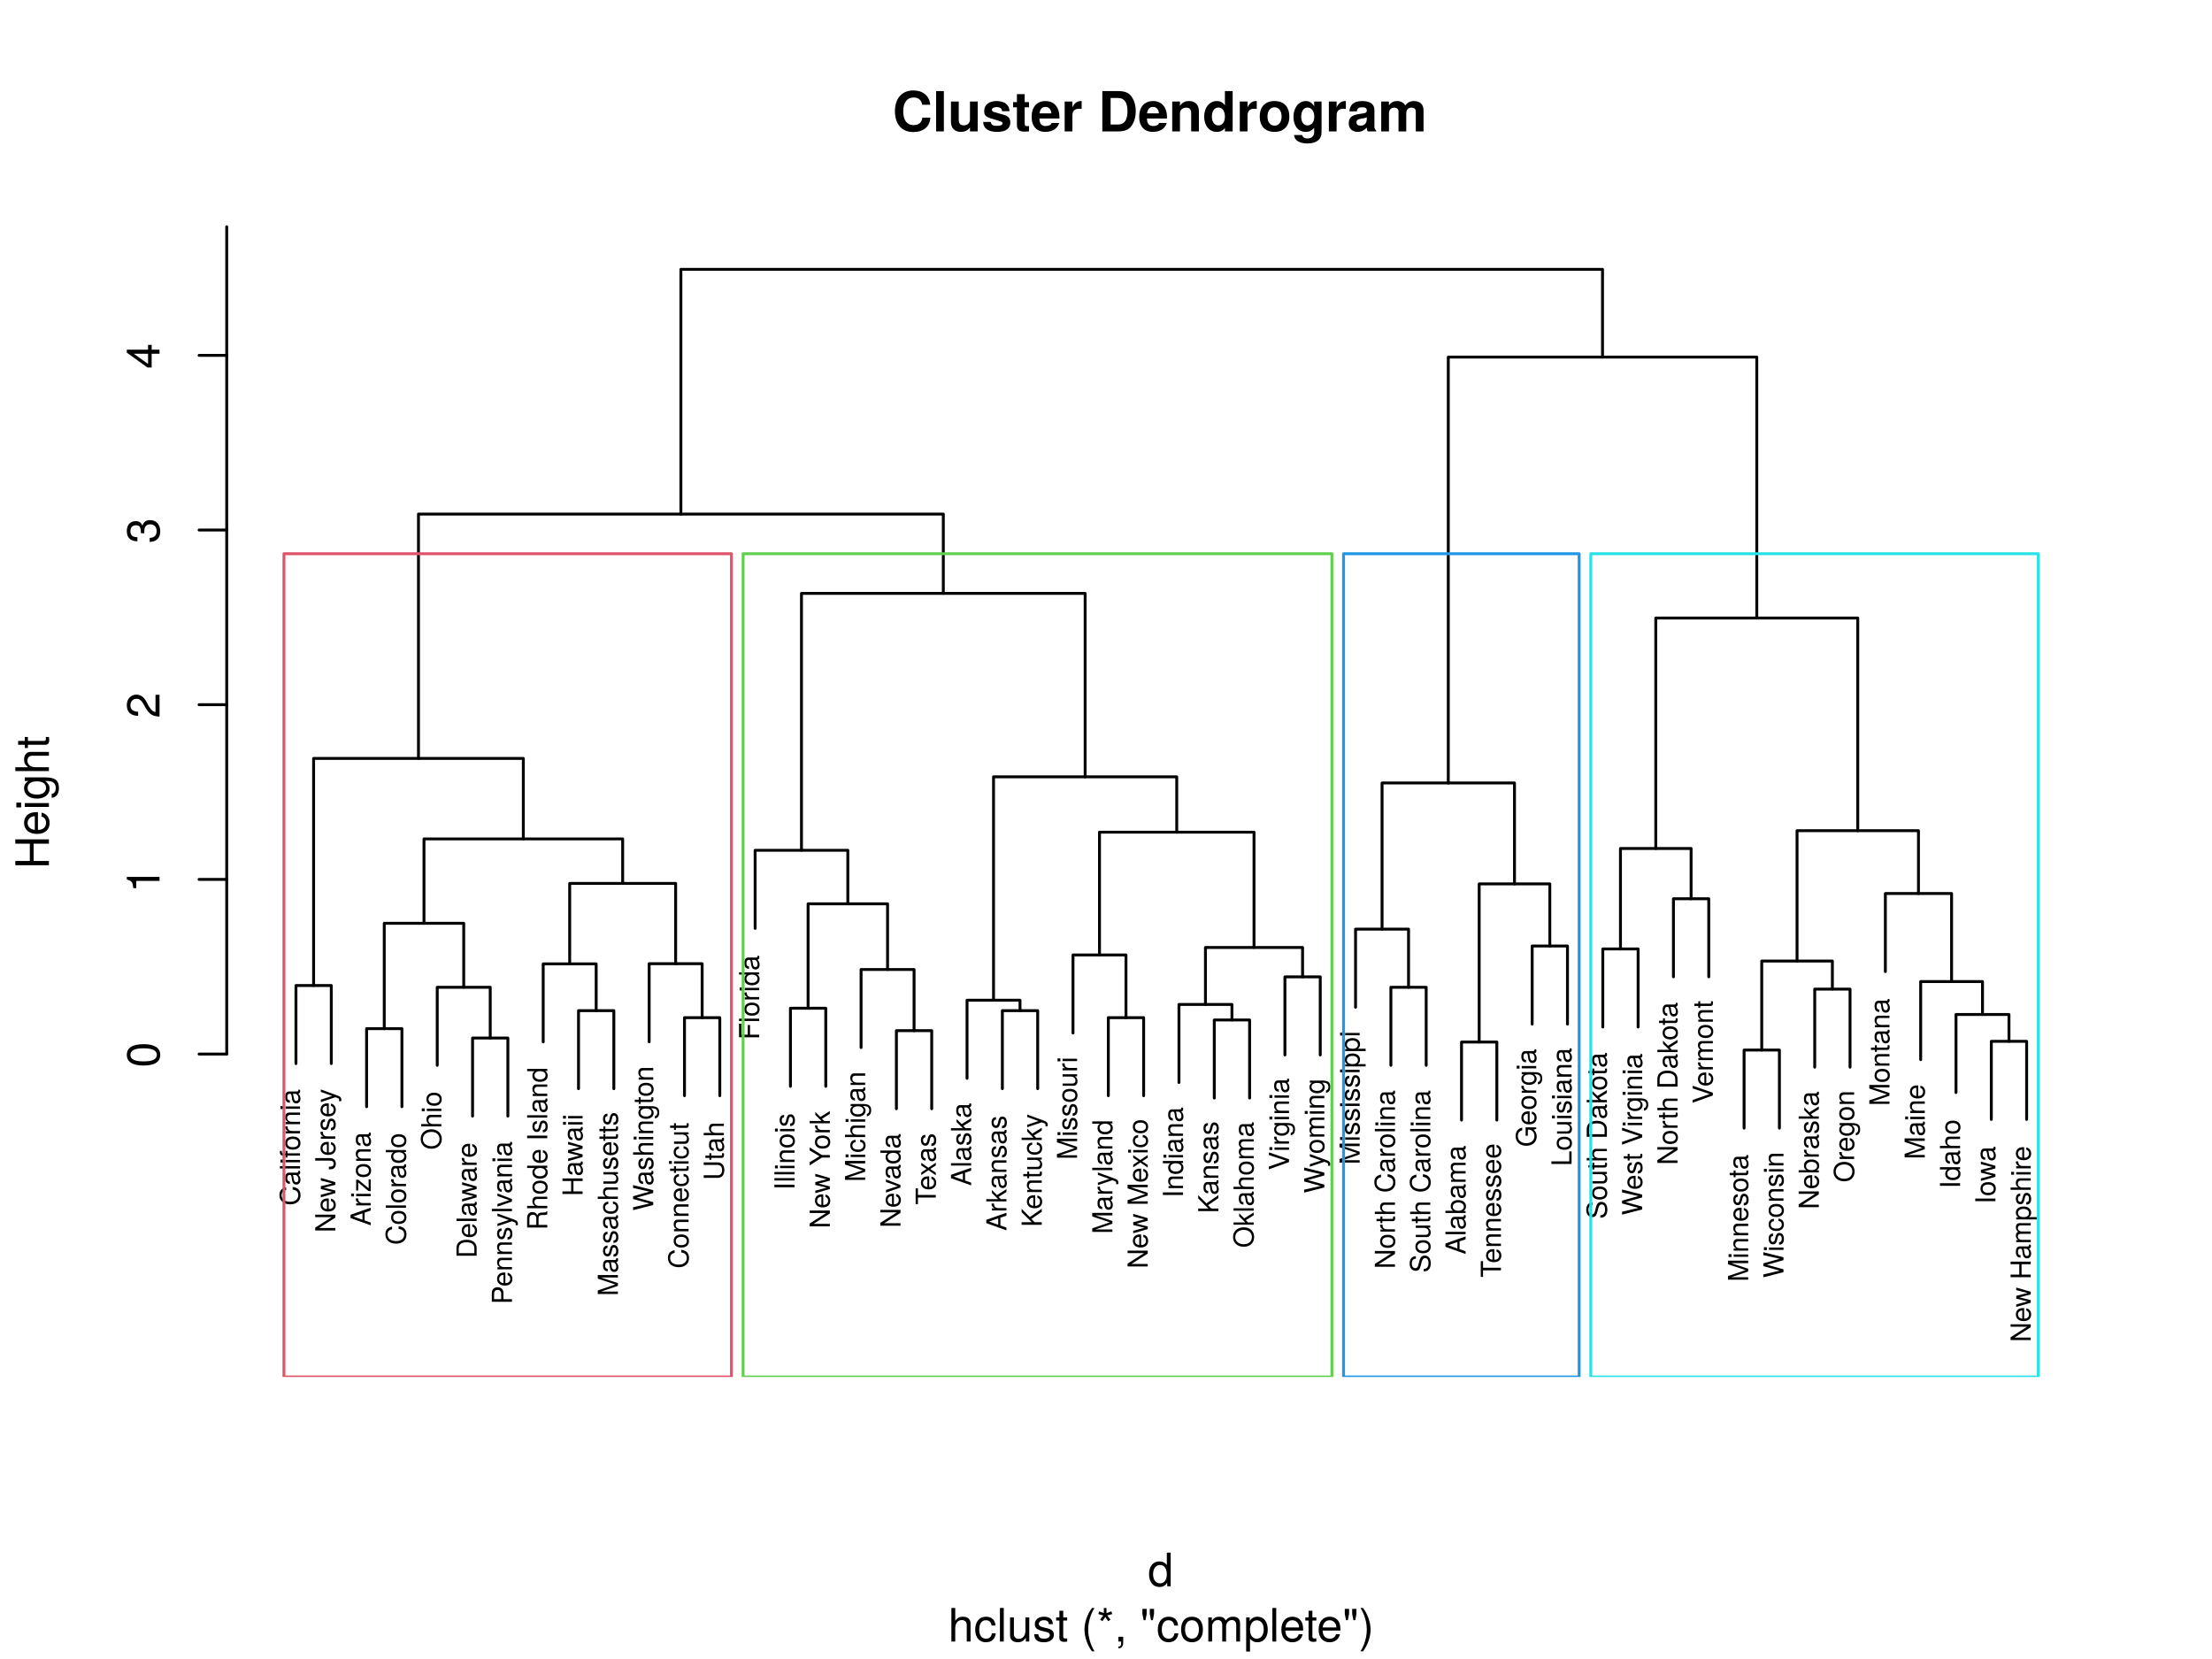 <?xml version="1.0" encoding="UTF-8"?>
<svg xmlns="http://www.w3.org/2000/svg" xmlns:xlink="http://www.w3.org/1999/xlink" width="576pt" height="432pt" viewBox="0 0 576 432" version="1.1">
<defs>
<g>
<symbol overflow="visible" id="glyph0-0">
<path style="stroke:none;" d=""/>
</symbol>
<symbol overflow="visible" id="glyph0-1">
<path style="stroke:none;" d="M -1.922 -4.875 L -1.922 -4.188 C -0.922 -4.031 -0.469 -3.609 -0.469 -2.719 C -0.469 -1.672 -1.266 -1.016 -2.578 -1.016 C -3.922 -1.016 -4.797 -1.656 -4.797 -2.672 C -4.797 -3.484 -4.422 -3.922 -3.625 -4.078 L -3.625 -4.766 C -4.781 -4.562 -5.375 -3.891 -5.375 -2.75 C -5.375 -1.156 -4.094 -0.344 -2.562 -0.344 C -1.031 -0.344 0.125 -1.172 0.125 -2.719 C 0.125 -4 -0.547 -4.719 -1.922 -4.875 Z M -1.922 -4.875 "/>
</symbol>
<symbol overflow="visible" id="glyph0-2">
<path style="stroke:none;" d="M -0.016 -3.859 L -0.469 -3.859 C -0.453 -3.781 -0.453 -3.766 -0.453 -3.719 C -0.453 -3.516 -0.562 -3.406 -0.75 -3.406 L -2.859 -3.406 C -3.516 -3.406 -3.875 -2.906 -3.875 -1.984 C -3.875 -1.062 -3.531 -0.5 -2.656 -0.469 L -2.656 -1.078 C -3.125 -1.125 -3.328 -1.391 -3.328 -1.953 C -3.328 -2.5 -3.125 -2.797 -2.766 -2.797 L -2.609 -2.797 C -2.359 -2.797 -2.25 -2.656 -2.188 -2.172 C -2.078 -1.328 -2.047 -1.203 -1.953 -0.969 C -1.781 -0.531 -1.438 -0.297 -0.984 -0.297 C -0.297 -0.297 0.109 -0.781 0.109 -1.547 C 0.109 -2.031 -0.094 -2.5 -0.453 -2.828 C -0.156 -2.891 0.047 -3.141 0.047 -3.438 C 0.047 -3.562 0.031 -3.656 -0.016 -3.859 Z M -1.297 -2.797 C -0.766 -2.797 -0.422 -2.25 -0.422 -1.672 C -0.422 -1.203 -0.578 -0.922 -1 -0.922 C -1.391 -0.922 -1.562 -1.203 -1.656 -1.844 C -1.75 -2.469 -1.766 -2.594 -1.859 -2.797 Z M -1.297 -2.797 "/>
</symbol>
<symbol overflow="visible" id="glyph0-3">
<path style="stroke:none;" d="M 0 -1.094 L -5.25 -1.094 L -5.25 -0.484 L 0 -0.484 Z M 0 -1.094 "/>
</symbol>
<symbol overflow="visible" id="glyph0-4">
<path style="stroke:none;" d="M 0 -1.109 L -3.781 -1.109 L -3.781 -0.5 L 0 -0.5 Z M -4.344 -1.188 L -5.094 -1.188 L -5.094 -0.438 L -4.344 -0.438 Z M -4.344 -1.188 "/>
</symbol>
<symbol overflow="visible" id="glyph0-5">
<path style="stroke:none;" d="M -3.281 -1.859 L -3.781 -1.859 L -3.781 -1.234 L -4.359 -1.234 C -4.625 -1.234 -4.75 -1.375 -4.75 -1.656 C -4.75 -1.703 -4.75 -1.719 -4.734 -1.859 L -5.234 -1.859 C -5.266 -1.719 -5.266 -1.641 -5.266 -1.516 C -5.266 -0.969 -4.953 -0.641 -4.422 -0.641 L -3.781 -0.641 L -3.781 -0.125 L -3.281 -0.125 L -3.281 -0.641 L 0 -0.641 L 0 -1.234 L -3.281 -1.234 Z M -3.281 -1.859 "/>
</symbol>
<symbol overflow="visible" id="glyph0-6">
<path style="stroke:none;" d="M -1.859 -3.672 C -3.156 -3.672 -3.875 -3.047 -3.875 -1.953 C -3.875 -0.906 -3.156 -0.266 -1.891 -0.266 C -0.625 -0.266 0.109 -0.891 0.109 -1.969 C 0.109 -3.031 -0.625 -3.672 -1.859 -3.672 Z M -1.859 -3.047 C -0.984 -3.047 -0.453 -2.625 -0.453 -1.969 C -0.453 -1.297 -0.969 -0.891 -1.891 -0.891 C -2.797 -0.891 -3.328 -1.297 -3.328 -1.969 C -3.328 -2.641 -2.797 -3.047 -1.859 -3.047 Z M -1.859 -3.047 "/>
</symbol>
<symbol overflow="visible" id="glyph0-7">
<path style="stroke:none;" d="M -3.25 -2.312 L -3.859 -2.312 C -3.875 -2.219 -3.875 -2.156 -3.875 -2.078 C -3.875 -1.688 -3.656 -1.391 -3.094 -1.047 L -3.781 -1.047 L -3.781 -0.5 L 0 -0.5 L 0 -1.109 L -1.953 -1.109 C -2.812 -1.109 -3.234 -1.391 -3.25 -2.312 Z M -3.25 -2.312 "/>
</symbol>
<symbol overflow="visible" id="glyph0-8">
<path style="stroke:none;" d="M 0 -3.516 L -2.859 -3.516 C -3.484 -3.516 -3.875 -3.047 -3.875 -2.312 C -3.875 -1.75 -3.672 -1.391 -3.141 -1.062 L -3.781 -1.062 L -3.781 -0.5 L 0 -0.5 L 0 -1.109 L -2.078 -1.109 C -2.859 -1.109 -3.359 -1.516 -3.359 -2.125 C -3.359 -2.609 -3.062 -2.906 -2.609 -2.906 L 0 -2.906 Z M 0 -3.516 "/>
</symbol>
<symbol overflow="visible" id="glyph0-9">
<path style="stroke:none;" d="M 0 -4.656 L -5.25 -4.656 L -5.25 -4.016 L -0.953 -4.016 L -5.25 -1.281 L -5.25 -0.547 L 0 -0.547 L 0 -1.188 L -4.25 -1.188 L 0 -3.891 Z M 0 -4.656 "/>
</symbol>
<symbol overflow="visible" id="glyph0-10">
<path style="stroke:none;" d="M -1.719 -3.688 C -2.266 -3.688 -2.609 -3.656 -2.891 -3.547 C -3.516 -3.297 -3.875 -2.719 -3.875 -2.016 C -3.875 -0.969 -3.109 -0.281 -1.859 -0.281 C -0.625 -0.281 0.109 -0.938 0.109 -2 C 0.109 -2.859 -0.375 -3.469 -1.141 -3.609 L -1.141 -3.016 C -0.641 -2.844 -0.453 -2.5 -0.453 -2.031 C -0.453 -1.391 -0.844 -0.922 -1.719 -0.922 Z M -2.25 -3.047 C -2.25 -3.047 -2.219 -3.047 -2.203 -3.047 L -2.203 -0.922 C -2.875 -0.984 -3.328 -1.406 -3.328 -2.016 C -3.328 -2.594 -2.844 -3.047 -2.25 -3.047 Z M -2.25 -3.047 "/>
</symbol>
<symbol overflow="visible" id="glyph0-11">
<path style="stroke:none;" d="M -3.781 -5.094 L -3.781 -4.422 L -0.828 -3.672 L -3.781 -2.938 L -3.781 -2.203 L -0.828 -1.484 L -3.781 -0.703 L -3.781 -0.047 L 0 -1.141 L 0 -1.812 L -2.953 -2.547 L 0 -3.312 L 0 -3.984 Z M -3.781 -5.094 "/>
</symbol>
<symbol overflow="visible" id="glyph0-12">
<path style="stroke:none;" d=""/>
</symbol>
<symbol overflow="visible" id="glyph0-13">
<path style="stroke:none;" d="M -1.344 -3.062 L -5.25 -3.062 L -5.25 -2.406 L -1.594 -2.406 C -0.734 -2.406 -0.438 -2.109 -0.438 -1.594 C -0.438 -1.094 -0.766 -0.812 -1.391 -0.812 L -1.688 -0.812 L -1.688 -0.141 L -1.266 -0.141 C -0.406 -0.141 0.125 -0.672 0.125 -1.578 C 0.125 -2.5 -0.438 -3.062 -1.344 -3.062 Z M -1.344 -3.062 "/>
</symbol>
<symbol overflow="visible" id="glyph0-14">
<path style="stroke:none;" d="M -1.062 -3.312 C -1.625 -3.312 -1.906 -2.984 -2.078 -2.234 L -2.219 -1.656 C -2.328 -1.172 -2.5 -0.969 -2.766 -0.969 C -3.109 -0.969 -3.328 -1.281 -3.328 -1.766 C -3.328 -2.25 -3.125 -2.5 -2.719 -2.516 L -2.719 -3.156 C -3.469 -3.141 -3.875 -2.656 -3.875 -1.781 C -3.875 -0.906 -3.422 -0.344 -2.734 -0.344 C -2.141 -0.344 -1.859 -0.641 -1.641 -1.531 L -1.5 -2.094 C -1.406 -2.516 -1.281 -2.672 -1.016 -2.672 C -0.656 -2.672 -0.453 -2.328 -0.453 -1.797 C -0.453 -1.266 -0.578 -0.953 -1.156 -0.875 L -1.156 -0.25 C -0.281 -0.281 0.109 -0.766 0.109 -1.75 C 0.109 -2.703 -0.328 -3.312 -1.062 -3.312 Z M -1.062 -3.312 "/>
</symbol>
<symbol overflow="visible" id="glyph0-15">
<path style="stroke:none;" d="M -3.781 -3.438 L -3.781 -2.797 L -0.828 -1.75 L -3.781 -0.781 L -3.781 -0.141 L 0.016 -1.422 L 0.609 -1.188 C 0.875 -1.094 0.984 -0.969 0.984 -0.703 C 0.984 -0.625 0.969 -0.516 0.938 -0.391 L 1.484 -0.391 C 1.547 -0.516 1.562 -0.641 1.562 -0.797 C 1.562 -1.219 1.328 -1.562 0.797 -1.766 Z M -3.781 -3.438 "/>
</symbol>
<symbol overflow="visible" id="glyph0-16">
<path style="stroke:none;" d="M 0 -4.703 L -5.25 -2.859 L -5.25 -2 L 0 -0.125 L 0 -0.828 L -1.578 -1.391 L -1.578 -3.422 L 0 -3.953 Z M -2.141 -3.234 L -2.141 -1.562 L -4.531 -2.422 Z M -2.141 -3.234 "/>
</symbol>
<symbol overflow="visible" id="glyph0-17">
<path style="stroke:none;" d="M 0 -3.297 L -0.531 -3.297 L -0.531 -0.953 L -3.234 -3.188 L -3.781 -3.188 L -3.781 -0.375 L -3.25 -0.375 L -3.25 -2.484 L -0.547 -0.219 L 0 -0.219 Z M 0 -3.297 "/>
</symbol>
<symbol overflow="visible" id="glyph0-18">
<path style="stroke:none;" d="M 0 -3.562 L -5.25 -3.562 L -5.25 -2.969 L -3.297 -2.969 C -3.688 -2.719 -3.875 -2.312 -3.875 -1.812 C -3.875 -0.828 -3.125 -0.188 -1.922 -0.188 C -0.641 -0.188 0.109 -0.812 0.109 -1.828 C 0.109 -2.344 -0.094 -2.703 -0.547 -3.031 L 0 -3.031 Z M -1.875 -2.969 C -1 -2.969 -0.453 -2.547 -0.453 -1.922 C -0.453 -1.25 -1.016 -0.812 -1.891 -0.812 C -2.766 -0.812 -3.328 -1.25 -3.328 -1.906 C -3.328 -2.562 -2.75 -2.969 -1.875 -2.969 Z M -1.875 -2.969 "/>
</symbol>
<symbol overflow="visible" id="glyph0-19">
<path style="stroke:none;" d="M -2.547 -5.344 C -4.234 -5.344 -5.375 -4.344 -5.375 -2.797 C -5.375 -1.297 -4.234 -0.281 -2.578 -0.281 C -0.938 -0.281 0.125 -1.297 0.125 -2.812 C 0.125 -4.344 -1 -5.344 -2.547 -5.344 Z M -2.562 -4.672 C -1.297 -4.672 -0.469 -3.922 -0.469 -2.812 C -0.469 -1.688 -1.297 -0.938 -2.578 -0.938 C -3.875 -0.938 -4.797 -1.688 -4.797 -2.797 C -4.797 -3.938 -3.875 -4.672 -2.562 -4.672 Z M -2.562 -4.672 "/>
</symbol>
<symbol overflow="visible" id="glyph0-20">
<path style="stroke:none;" d="M 0 -3.5 L -2.859 -3.5 C -3.484 -3.5 -3.875 -3.047 -3.875 -2.312 C -3.875 -1.781 -3.719 -1.453 -3.25 -1.109 L -5.25 -1.109 L -5.25 -0.5 L 0 -0.5 L 0 -1.109 L -2.078 -1.109 C -2.859 -1.109 -3.359 -1.5 -3.359 -2.125 C -3.359 -2.547 -3.109 -2.906 -2.609 -2.906 L 0 -2.906 Z M 0 -3.5 "/>
</symbol>
<symbol overflow="visible" id="glyph0-21">
<path style="stroke:none;" d="M -2.625 -4.797 C -4.25 -4.797 -5.25 -4 -5.25 -2.672 L -5.25 -0.641 L 0 -0.641 L 0 -2.672 C 0 -3.984 -1 -4.797 -2.625 -4.797 Z M -2.625 -4.141 C -1.297 -4.141 -0.594 -3.594 -0.594 -2.547 L -0.594 -1.312 L -4.656 -1.312 L -4.656 -2.547 C -4.656 -3.594 -3.969 -4.141 -2.625 -4.141 Z M -2.625 -4.141 "/>
</symbol>
<symbol overflow="visible" id="glyph0-22">
<path style="stroke:none;" d="M -3.703 -4.438 C -4.703 -4.438 -5.25 -3.859 -5.25 -2.828 L -5.25 -0.656 L 0 -0.656 L 0 -1.328 L -2.219 -1.328 L -2.219 -2.969 C -2.219 -3.844 -2.844 -4.438 -3.703 -4.438 Z M -3.734 -3.75 C -3.156 -3.75 -2.812 -3.359 -2.812 -2.719 L -2.812 -1.328 L -4.656 -1.328 L -4.656 -2.719 C -4.656 -3.359 -4.312 -3.75 -3.734 -3.75 Z M -3.734 -3.75 "/>
</symbol>
<symbol overflow="visible" id="glyph0-23">
<path style="stroke:none;" d="M -3.781 -3.5 L -3.781 -2.828 L -0.719 -1.75 L -3.781 -0.75 L -3.781 -0.078 L 0 -1.391 L 0 -2.047 Z M -3.781 -3.5 "/>
</symbol>
<symbol overflow="visible" id="glyph0-24">
<path style="stroke:none;" d="M 0 -4.891 L -0.172 -4.891 C -0.344 -4.641 -0.531 -4.578 -1.219 -4.578 C -2.094 -4.562 -2.344 -4.438 -2.594 -3.859 C -2.875 -4.453 -3.25 -4.688 -3.844 -4.688 C -4.75 -4.688 -5.25 -4.125 -5.25 -3.094 L -5.25 -0.672 L 0 -0.672 L 0 -1.344 L -2.266 -1.344 L -2.266 -3.062 C -2.266 -3.656 -1.969 -3.938 -1.328 -3.938 L -0.859 -3.922 C -0.531 -3.922 -0.219 -3.984 0 -4.078 Z M -3.75 -3.984 C -3.141 -3.984 -2.859 -3.672 -2.859 -2.953 L -2.859 -1.344 L -4.656 -1.344 L -4.656 -2.953 C -4.656 -3.703 -4.344 -3.984 -3.75 -3.984 Z M -3.75 -3.984 "/>
</symbol>
<symbol overflow="visible" id="glyph0-25">
<path style="stroke:none;" d="M 0 -1.391 L -5.25 -1.391 L -5.25 -0.719 L 0 -0.719 Z M 0 -1.391 "/>
</symbol>
<symbol overflow="visible" id="glyph0-26">
<path style="stroke:none;" d="M 0 -4.641 L -5.25 -4.641 L -5.25 -3.969 L -2.984 -3.969 L -2.984 -1.266 L -5.25 -1.266 L -5.25 -0.594 L 0 -0.594 L 0 -1.266 L -2.391 -1.266 L -2.391 -3.969 L 0 -3.969 Z M 0 -4.641 "/>
</symbol>
<symbol overflow="visible" id="glyph0-27">
<path style="stroke:none;" d="M 0 -5.484 L -5.25 -5.484 L -5.25 -4.547 L -0.672 -3.031 L -5.25 -1.469 L -5.25 -0.547 L 0 -0.547 L 0 -1.172 L -4.406 -1.172 L 0 -2.672 L 0 -3.375 L -4.406 -4.844 L 0 -4.844 Z M 0 -5.484 "/>
</symbol>
<symbol overflow="visible" id="glyph0-28">
<path style="stroke:none;" d="M -1.297 -3.438 L -1.297 -2.828 C -0.688 -2.734 -0.453 -2.422 -0.453 -1.906 C -0.453 -1.25 -0.953 -0.844 -1.844 -0.844 C -2.797 -0.844 -3.328 -1.234 -3.328 -1.891 C -3.328 -2.406 -3.031 -2.719 -2.5 -2.781 L -2.5 -3.391 C -3.422 -3.328 -3.875 -2.75 -3.875 -1.906 C -3.875 -0.891 -3.109 -0.219 -1.844 -0.219 C -0.641 -0.219 0.109 -0.875 0.109 -1.891 C 0.109 -2.797 -0.438 -3.359 -1.297 -3.438 Z M -1.297 -3.438 "/>
</symbol>
<symbol overflow="visible" id="glyph0-29">
<path style="stroke:none;" d="M 0 -3.469 L -3.781 -3.469 L -3.781 -2.875 L -1.688 -2.875 C -0.922 -2.875 -0.422 -2.469 -0.422 -1.844 C -0.422 -1.375 -0.703 -1.062 -1.156 -1.062 L -3.781 -1.062 L -3.781 -0.469 L -0.922 -0.469 C -0.297 -0.469 0.109 -0.938 0.109 -1.672 C 0.109 -2.219 -0.094 -2.578 -0.578 -2.938 L 0 -2.938 Z M 0 -3.469 "/>
</symbol>
<symbol overflow="visible" id="glyph0-30">
<path style="stroke:none;" d="M 0 -1.828 L -0.5 -1.828 C -0.484 -1.75 -0.469 -1.656 -0.469 -1.547 C -0.469 -1.281 -0.547 -1.203 -0.812 -1.203 L -3.281 -1.203 L -3.281 -1.828 L -3.781 -1.828 L -3.781 -1.203 L -4.812 -1.203 L -4.812 -0.609 L -3.781 -0.609 L -3.781 -0.094 L -3.281 -0.094 L -3.281 -0.609 L -0.547 -0.609 C -0.172 -0.609 0.047 -0.875 0.047 -1.344 C 0.047 -1.484 0.031 -1.625 0 -1.828 Z M 0 -1.828 "/>
</symbol>
<symbol overflow="visible" id="glyph0-31">
<path style="stroke:none;" d="M -5.25 -6.688 L -5.25 -5.938 L -0.984 -4.984 L -5.25 -3.781 L -5.25 -3.062 L -0.984 -1.891 L -5.25 -0.906 L -5.25 -0.156 L 0 -1.5 L 0 -2.234 L -4.312 -3.422 L 0 -4.625 L 0 -5.359 Z M -5.25 -6.688 "/>
</symbol>
<symbol overflow="visible" id="glyph0-32">
<path style="stroke:none;" d="M -0.625 -3.516 L -3.781 -3.516 L -3.781 -2.969 L -3.234 -2.969 C -3.672 -2.672 -3.875 -2.297 -3.875 -1.812 C -3.875 -0.859 -3.078 -0.203 -1.844 -0.203 C -0.656 -0.203 0.109 -0.875 0.109 -1.766 C 0.109 -2.234 -0.094 -2.578 -0.562 -2.969 L -0.312 -2.969 C 0.688 -2.969 1.062 -2.562 1.062 -1.859 C 1.062 -1.391 0.891 -1.016 0.438 -0.938 L 0.438 -0.328 C 1.141 -0.391 1.562 -0.953 1.562 -1.844 C 1.562 -3.016 1.047 -3.516 -0.625 -3.516 Z M -1.859 -2.906 C -0.969 -2.906 -0.453 -2.516 -0.453 -1.891 C -0.453 -1.234 -0.969 -0.828 -1.891 -0.828 C -2.797 -0.828 -3.328 -1.234 -3.328 -1.875 C -3.328 -2.531 -2.781 -2.906 -1.859 -2.906 Z M -1.859 -2.906 "/>
</symbol>
<symbol overflow="visible" id="glyph0-33">
<path style="stroke:none;" d="M -1.594 -4.641 L -5.25 -4.641 L -5.25 -3.969 L -1.594 -3.969 C -0.891 -3.969 -0.469 -3.469 -0.469 -2.625 C -0.469 -1.844 -0.828 -1.281 -1.594 -1.281 L -5.25 -1.281 L -5.25 -0.609 L -1.594 -0.609 C -0.531 -0.609 0.125 -1.375 0.125 -2.625 C 0.125 -3.859 -0.547 -4.641 -1.594 -4.641 Z M -1.594 -4.641 "/>
</symbol>
<symbol overflow="visible" id="glyph0-34">
<path style="stroke:none;" d="M -4.656 -4.172 L -5.25 -4.172 L -5.25 -0.641 L 0 -0.641 L 0 -1.312 L -2.391 -1.312 L -2.391 -3.828 L -2.984 -3.828 L -2.984 -1.312 L -4.656 -1.312 Z M -4.656 -4.172 "/>
</symbol>
<symbol overflow="visible" id="glyph0-35">
<path style="stroke:none;" d="M -5.25 -4.766 L -5.25 -3.969 L -2.688 -2.469 L -5.25 -0.922 L -5.25 -0.094 L -2.062 -2.125 L 0 -2.125 L 0 -2.781 L -2.062 -2.781 Z M -5.25 -4.766 "/>
</symbol>
<symbol overflow="visible" id="glyph0-36">
<path style="stroke:none;" d="M 0 -3.609 L -2.469 -2.078 L -3.781 -3.391 L -3.781 -2.609 L -2.172 -1.016 L -5.25 -1.016 L -5.25 -0.422 L 0 -0.422 L 0 -1.016 L -1.469 -1.016 L -2.047 -1.594 L 0 -2.875 Z M 0 -3.609 "/>
</symbol>
<symbol overflow="visible" id="glyph0-37">
<path style="stroke:none;" d="M -4.656 -4.266 L -5.25 -4.266 L -5.25 -0.156 L -4.656 -0.156 L -4.656 -1.875 L 0 -1.875 L 0 -2.547 L -4.656 -2.547 Z M -4.656 -4.266 "/>
</symbol>
<symbol overflow="visible" id="glyph0-38">
<path style="stroke:none;" d="M 0 -3.406 L -1.953 -2.109 L -3.781 -3.375 L -3.781 -2.688 L -2.406 -1.781 L -3.781 -0.875 L -3.781 -0.188 L -1.922 -1.453 L 0 -0.125 L 0 -0.812 L -1.453 -1.766 L 0 -2.703 Z M 0 -3.406 "/>
</symbol>
<symbol overflow="visible" id="glyph0-39">
<path style="stroke:none;" d="M 0 -4.734 L -3.109 -2.578 L -5.25 -4.719 L -5.25 -3.859 L -2.594 -1.234 L -5.25 -1.234 L -5.25 -0.562 L 0 -0.562 L 0 -1.234 L -1.844 -1.234 L -2.688 -2.094 L 0 -3.953 Z M 0 -4.734 "/>
</symbol>
<symbol overflow="visible" id="glyph0-40">
<path style="stroke:none;" d="M 0 -5.469 L -2.828 -5.469 C -3.516 -5.469 -3.875 -5.094 -3.875 -4.391 C -3.875 -3.891 -3.734 -3.594 -3.312 -3.234 C -3.703 -3.016 -3.875 -2.703 -3.875 -2.219 C -3.875 -1.719 -3.688 -1.391 -3.234 -1.062 L -3.781 -1.062 L -3.781 -0.516 L 0 -0.516 L 0 -1.109 L -2.375 -1.109 C -2.922 -1.109 -3.359 -1.5 -3.359 -2 C -3.359 -2.438 -3.078 -2.688 -2.594 -2.688 L 0 -2.688 L 0 -3.297 L -2.375 -3.297 C -2.922 -3.297 -3.359 -3.688 -3.359 -4.188 C -3.359 -4.625 -3.078 -4.875 -2.594 -4.875 L 0 -4.875 Z M 0 -5.469 "/>
</symbol>
<symbol overflow="visible" id="glyph0-41">
<path style="stroke:none;" d="M -5.25 -4.641 L -5.25 -3.938 L -0.812 -2.484 L -5.25 -0.938 L -5.25 -0.219 L 0 -2.109 L 0 -2.828 Z M -5.25 -4.641 "/>
</symbol>
<symbol overflow="visible" id="glyph0-42">
<path style="stroke:none;" d="M -1.844 -3.766 C -3.125 -3.766 -3.875 -3.141 -3.875 -2.141 C -3.875 -1.641 -3.656 -1.219 -3.203 -0.938 L -3.781 -0.938 L -3.781 -0.391 L 1.562 -0.391 L 1.562 -1 L -0.453 -1 C -0.062 -1.312 0.109 -1.656 0.109 -2.156 C 0.109 -3.125 -0.641 -3.766 -1.844 -3.766 Z M -1.859 -3.141 C -1.016 -3.141 -0.453 -2.703 -0.453 -2.047 C -0.453 -1.406 -0.969 -1 -1.859 -1 C -2.75 -1 -3.328 -1.406 -3.328 -2.047 C -3.328 -2.703 -2.766 -3.141 -1.859 -3.141 Z M -1.859 -3.141 "/>
</symbol>
<symbol overflow="visible" id="glyph0-43">
<path style="stroke:none;" d="M -1.438 -4.469 C -2.094 -4.469 -2.562 -4.062 -2.766 -3.359 L -3.109 -2.031 C -3.281 -1.406 -3.484 -1.172 -3.891 -1.172 C -4.422 -1.172 -4.812 -1.641 -4.812 -2.344 C -4.812 -3.188 -4.438 -3.656 -3.75 -3.656 L -3.75 -4.297 C -4.781 -4.297 -5.375 -3.578 -5.375 -2.375 C -5.375 -1.219 -4.75 -0.5 -3.797 -0.5 C -3.156 -0.5 -2.75 -0.844 -2.578 -1.531 L -2.219 -2.844 C -2.047 -3.5 -1.781 -3.797 -1.375 -3.797 C -0.797 -3.797 -0.469 -3.375 -0.469 -2.469 C -0.469 -1.469 -0.953 -0.984 -1.703 -0.984 L -1.703 -0.344 C -0.469 -0.344 0.125 -1.188 0.125 -2.422 C 0.125 -3.75 -0.5 -4.469 -1.438 -4.469 Z M -1.438 -4.469 "/>
</symbol>
<symbol overflow="visible" id="glyph0-44">
<path style="stroke:none;" d="M -1.938 -3.766 C -3.156 -3.766 -3.875 -3.141 -3.875 -2.156 C -3.875 -1.641 -3.688 -1.266 -3.266 -0.984 L -5.25 -0.984 L -5.25 -0.391 L 0 -0.391 L 0 -0.922 L -0.547 -0.922 C -0.094 -1.219 0.109 -1.594 0.109 -2.125 C 0.109 -3.125 -0.703 -3.766 -1.938 -3.766 Z M -1.891 -3.141 C -1.031 -3.141 -0.453 -2.688 -0.453 -2.031 C -0.453 -1.406 -1.031 -0.984 -1.891 -0.984 C -2.766 -0.984 -3.344 -1.406 -3.328 -2.031 C -3.328 -2.703 -2.734 -3.141 -1.891 -3.141 Z M -1.891 -3.141 "/>
</symbol>
<symbol overflow="visible" id="glyph0-45">
<path style="stroke:none;" d="M 0 -5.109 L -2.766 -5.109 L -2.766 -2.922 L -2.188 -2.922 L -2.188 -4.516 L -2.031 -4.516 C -1.109 -4.516 -0.469 -3.828 -0.469 -2.859 C -0.469 -1.672 -1.328 -0.984 -2.609 -0.984 C -3.891 -0.984 -4.797 -1.719 -4.797 -2.828 C -4.797 -3.625 -4.344 -4.203 -3.656 -4.344 L -3.656 -5.031 C -4.719 -4.844 -5.375 -4.047 -5.375 -2.844 C -5.375 -1.234 -4.141 -0.312 -2.578 -0.312 C -0.953 -0.312 0.125 -1.297 0.125 -2.719 C 0.125 -3.438 -0.125 -4 -0.688 -4.516 L 0 -4.688 Z M 0 -5.109 "/>
</symbol>
<symbol overflow="visible" id="glyph0-46">
<path style="stroke:none;" d="M 0 -3.844 L -0.594 -3.844 L -0.594 -1.25 L -5.25 -1.25 L -5.25 -0.578 L 0 -0.578 Z M 0 -3.844 "/>
</symbol>
<symbol overflow="visible" id="glyph1-0">
<path style="stroke:none;" d=""/>
</symbol>
<symbol overflow="visible" id="glyph1-1">
<path style="stroke:none;" d="M -4.094 -6.078 C -7.047 -6.078 -8.516 -5.141 -8.516 -3.297 C -8.516 -1.469 -7.016 -0.516 -4.156 -0.516 C -1.297 -0.516 0.188 -1.469 0.188 -3.297 C 0.188 -5.094 -1.297 -6.078 -4.094 -6.078 Z M -4.188 -5 C -1.781 -5 -0.703 -4.453 -0.703 -3.281 C -0.703 -2.156 -1.828 -1.594 -4.156 -1.594 C -6.484 -1.594 -7.578 -2.156 -7.578 -3.297 C -7.578 -4.438 -6.469 -5 -4.188 -5 Z M -4.188 -5 "/>
</symbol>
<symbol overflow="visible" id="glyph1-2">
<path style="stroke:none;" d="M 0 -4.156 L -8.516 -4.156 L -8.516 -3.469 C -7.203 -3.094 -7.016 -2.859 -6.812 -1.219 L -6.062 -1.219 L -6.062 -3.109 L 0 -3.109 Z M 0 -4.156 "/>
</symbol>
<symbol overflow="visible" id="glyph1-3">
<path style="stroke:none;" d="M -6.016 -6.125 C -7.453 -6.125 -8.516 -5.016 -8.516 -3.406 C -8.516 -1.672 -7.625 -0.656 -5.562 -0.594 L -5.562 -1.656 C -6.984 -1.734 -7.578 -2.328 -7.578 -3.375 C -7.578 -4.328 -6.906 -5.047 -5.984 -5.047 C -5.312 -5.047 -4.734 -4.656 -4.312 -3.906 L -3.688 -2.797 C -2.672 -1.016 -1.875 -0.5 0 -0.406 L 0 -6.078 L -1.047 -6.078 L -1.047 -1.594 C -1.734 -1.703 -2.188 -2.094 -2.797 -3.125 L -3.438 -4.328 C -4.078 -5.516 -4.969 -6.125 -6.016 -6.125 Z M -6.016 -6.125 "/>
</symbol>
<symbol overflow="visible" id="glyph1-4">
<path style="stroke:none;" d="M -2.469 -6.078 C -3.5 -6.078 -4.109 -5.656 -4.453 -4.625 C -4.766 -5.422 -5.312 -5.812 -6.172 -5.812 C -7.625 -5.812 -8.516 -4.844 -8.516 -3.234 C -8.516 -1.516 -7.578 -0.594 -5.766 -0.562 L -5.766 -1.625 C -7.016 -1.641 -7.578 -2.156 -7.578 -3.234 C -7.578 -4.172 -7.031 -4.734 -6.125 -4.734 C -5.219 -4.734 -4.844 -4.344 -4.844 -2.656 L -3.953 -2.656 L -3.953 -3.234 C -3.953 -4.391 -3.406 -4.984 -2.453 -4.984 C -1.391 -4.984 -0.75 -4.328 -0.75 -3.234 C -0.75 -2.078 -1.328 -1.516 -2.562 -1.438 L -2.562 -0.391 C -0.672 -0.516 0.188 -1.453 0.188 -3.188 C 0.188 -4.938 -0.859 -6.078 -2.469 -6.078 Z M -2.469 -6.078 "/>
</symbol>
<symbol overflow="visible" id="glyph1-5">
<path style="stroke:none;" d="M -2.047 -6.234 L -2.984 -6.234 L -2.984 -4.984 L -8.516 -4.984 L -8.516 -4.203 L -3.156 -0.344 L -2.047 -0.344 L -2.047 -3.922 L 0 -3.922 L 0 -4.984 L -2.047 -4.984 Z M -2.984 -3.922 L -2.984 -1.266 L -6.703 -3.922 Z M -2.984 -3.922 "/>
</symbol>
<symbol overflow="visible" id="glyph1-6">
<path style="stroke:none;" d="M 0 -7.734 L -8.75 -7.734 L -8.75 -6.609 L -4.969 -6.609 L -4.969 -2.109 L -8.75 -2.109 L -8.75 -1 L 0 -1 L 0 -2.109 L -3.984 -2.109 L -3.984 -6.609 L 0 -6.609 Z M 0 -7.734 "/>
</symbol>
<symbol overflow="visible" id="glyph1-7">
<path style="stroke:none;" d="M -2.859 -6.156 C -3.766 -6.156 -4.344 -6.078 -4.812 -5.906 C -5.844 -5.5 -6.469 -4.531 -6.469 -3.359 C -6.469 -1.609 -5.172 -0.484 -3.109 -0.484 C -1.047 -0.484 0.188 -1.578 0.188 -3.344 C 0.188 -4.781 -0.641 -5.766 -1.906 -6.031 L -1.906 -5.016 C -1.078 -4.734 -0.75 -4.172 -0.75 -3.375 C -0.75 -2.328 -1.422 -1.547 -2.859 -1.531 Z M -3.75 -5.094 C -3.75 -5.094 -3.703 -5.094 -3.672 -5.078 L -3.672 -1.547 C -4.781 -1.625 -5.547 -2.344 -5.547 -3.344 C -5.547 -4.328 -4.734 -5.094 -3.75 -5.094 Z M -3.75 -5.094 "/>
</symbol>
<symbol overflow="visible" id="glyph1-8">
<path style="stroke:none;" d="M 0 -1.844 L -6.281 -1.844 L -6.281 -0.844 L 0 -0.844 Z M -7.234 -1.969 L -8.484 -1.969 L -8.484 -0.719 L -7.234 -0.719 Z M -7.234 -1.969 "/>
</symbol>
<symbol overflow="visible" id="glyph1-9">
<path style="stroke:none;" d="M -1.031 -5.875 L -6.281 -5.875 L -6.281 -4.938 L -5.375 -4.938 C -6.125 -4.438 -6.469 -3.828 -6.469 -3.031 C -6.469 -1.422 -5.125 -0.344 -3.078 -0.344 C -1.109 -0.344 0.188 -1.469 0.188 -2.938 C 0.188 -3.734 -0.156 -4.281 -0.953 -4.938 L -0.531 -4.938 C 1.141 -4.938 1.781 -4.266 1.781 -3.094 C 1.781 -2.297 1.484 -1.688 0.719 -1.578 L 0.719 -0.547 C 1.906 -0.656 2.609 -1.578 2.609 -3.062 C 2.609 -5.031 1.734 -5.875 -1.031 -5.875 Z M -3.109 -4.844 C -1.609 -4.844 -0.75 -4.203 -0.75 -3.141 C -0.75 -2.047 -1.625 -1.391 -3.141 -1.391 C -4.656 -1.391 -5.547 -2.062 -5.547 -3.125 C -5.547 -4.219 -4.625 -4.844 -3.109 -4.844 Z M -3.109 -4.844 "/>
</symbol>
<symbol overflow="visible" id="glyph1-10">
<path style="stroke:none;" d="M 0 -5.828 L -4.75 -5.828 C -5.812 -5.828 -6.469 -5.078 -6.469 -3.859 C -6.469 -2.969 -6.188 -2.422 -5.422 -1.844 L -8.75 -1.844 L -8.75 -0.844 L 0 -0.844 L 0 -1.844 L -3.469 -1.844 C -4.75 -1.844 -5.594 -2.516 -5.594 -3.547 C -5.594 -4.25 -5.188 -4.844 -4.359 -4.844 L 0 -4.844 Z M 0 -5.828 "/>
</symbol>
<symbol overflow="visible" id="glyph1-11">
<path style="stroke:none;" d="M 0 -3.047 L -0.844 -3.047 C -0.797 -2.922 -0.797 -2.766 -0.797 -2.562 C -0.797 -2.141 -0.906 -2.016 -1.359 -2.016 L -5.469 -2.016 L -5.469 -3.047 L -6.281 -3.047 L -6.281 -2.016 L -8.016 -2.016 L -8.016 -1.016 L -6.281 -1.016 L -6.281 -0.172 L -5.469 -0.172 L -5.469 -1.016 L -0.906 -1.016 C -0.281 -1.016 0.078 -1.453 0.078 -2.234 C 0.078 -2.469 0.062 -2.719 0 -3.047 Z M 0 -3.047 "/>
</symbol>
<symbol overflow="visible" id="glyph2-0">
<path style="stroke:none;" d=""/>
</symbol>
<symbol overflow="visible" id="glyph2-1">
<path style="stroke:none;" d="M 9.875 -3.594 L 7.766 -3.594 C 7.641 -2.25 6.781 -1.641 5.453 -1.641 C 3.781 -1.641 2.797 -2.922 2.797 -5.219 C 2.797 -7.531 3.812 -8.828 5.516 -8.828 C 6.688 -8.828 7.453 -8.297 7.766 -6.938 L 9.828 -6.938 C 9.641 -9.359 7.812 -10.672 5.453 -10.672 C 2.484 -10.672 0.641 -8.641 0.641 -5.25 C 0.641 -1.875 2.469 0.172 5.391 0.172 C 8 0.172 9.734 -1.188 9.875 -3.594 Z M 9.875 -3.594 "/>
</symbol>
<symbol overflow="visible" id="glyph2-2">
<path style="stroke:none;" d="M 2.984 0 L 2.984 -10.5 L 0.969 -10.5 L 0.969 0 Z M 2.984 0 "/>
</symbol>
<symbol overflow="visible" id="glyph2-3">
<path style="stroke:none;" d="M 7.797 0 L 7.797 -7.781 L 5.781 -7.781 L 5.781 -3.109 C 5.781 -2.188 5.125 -1.578 4.156 -1.578 C 3.281 -1.578 2.859 -2.047 2.859 -2.984 L 2.859 -7.781 L 0.828 -7.781 L 0.828 -2.562 C 0.828 -0.844 1.781 0.125 3.438 0.125 C 4.5 0.125 5.203 -0.266 5.781 -1.016 L 5.781 0 Z M 7.797 0 "/>
</symbol>
<symbol overflow="visible" id="glyph2-4">
<path style="stroke:none;" d="M 7.484 -2.312 L 7.484 -2.406 C 7.484 -3.297 6.984 -3.969 5.969 -4.266 L 3.422 -5 C 2.859 -5.156 2.703 -5.281 2.703 -5.609 C 2.703 -6.031 3.172 -6.328 3.875 -6.328 C 4.844 -6.328 5.312 -5.984 5.328 -5.266 L 7.281 -5.266 C 7.25 -6.922 5.984 -7.906 3.891 -7.906 C 1.922 -7.906 0.688 -6.922 0.688 -5.312 C 0.688 -4.359 0.953 -3.844 2.391 -3.406 L 4.797 -2.656 C 5.297 -2.5 5.469 -2.328 5.469 -2.125 C 5.469 -1.641 4.906 -1.453 3.969 -1.453 C 3.047 -1.453 2.562 -1.625 2.391 -2.469 L 0.422 -2.469 C 0.469 -0.766 1.734 0.125 4.094 0.125 C 6.281 0.125 7.484 -0.734 7.484 -2.312 Z M 7.484 -2.312 "/>
</symbol>
<symbol overflow="visible" id="glyph2-5">
<path style="stroke:none;" d="M 4.344 0 L 4.344 -1.406 C 4.141 -1.391 4.016 -1.375 3.875 -1.375 C 3.344 -1.375 3.219 -1.531 3.219 -2.219 L 3.219 -6.281 L 4.344 -6.281 L 4.344 -7.625 L 3.219 -7.625 L 3.219 -9.703 L 1.203 -9.703 L 1.203 -7.625 L 0.203 -7.625 L 0.203 -6.281 L 1.203 -6.281 L 1.203 -1.672 C 1.203 -0.453 1.844 0.062 3.172 0.062 C 3.609 0.062 3.969 0.016 4.344 0 Z M 4.344 0 "/>
</symbol>
<symbol overflow="visible" id="glyph2-6">
<path style="stroke:none;" d="M 7.562 -3.594 C 7.562 -6.281 6.203 -7.906 3.922 -7.906 C 1.688 -7.906 0.312 -6.391 0.312 -3.781 C 0.312 -1.297 1.672 0.125 3.875 0.125 C 5.625 0.125 7.031 -0.656 7.484 -2.188 L 5.484 -2.188 C 5.312 -1.625 4.688 -1.406 3.953 -1.406 C 3 -1.406 2.391 -1.844 2.328 -3.359 L 7.547 -3.359 Z M 5.453 -4.703 L 2.359 -4.703 C 2.5 -5.781 3 -6.375 3.891 -6.375 C 4.75 -6.375 5.359 -5.812 5.453 -4.703 Z M 5.453 -4.703 "/>
</symbol>
<symbol overflow="visible" id="glyph2-7">
<path style="stroke:none;" d="M 5.328 -5.844 L 5.328 -7.891 C 5.219 -7.906 5.141 -7.906 5.078 -7.906 C 4.156 -7.906 3.359 -7.297 2.922 -6.25 L 2.922 -7.781 L 0.906 -7.781 L 0.906 0 L 2.922 0 L 2.922 -4.141 C 2.922 -5.312 3.516 -5.906 4.703 -5.906 C 4.906 -5.906 5.062 -5.891 5.328 -5.844 Z M 5.328 -5.844 "/>
</symbol>
<symbol overflow="visible" id="glyph2-8">
<path style="stroke:none;" d=""/>
</symbol>
<symbol overflow="visible" id="glyph2-9">
<path style="stroke:none;" d="M 9.812 -5.266 C 9.812 -6.875 9.359 -8.297 8.531 -9.297 C 7.828 -10.141 6.828 -10.5 5.219 -10.5 L 1.109 -10.5 L 1.109 0 L 5.219 0 C 6.812 0 7.812 -0.375 8.531 -1.219 C 9.344 -2.203 9.812 -3.625 9.812 -5.266 Z M 7.656 -5.25 C 7.656 -2.938 6.844 -1.797 5.219 -1.797 L 3.266 -1.797 L 3.266 -8.703 L 5.219 -8.703 C 6.844 -8.703 7.656 -7.562 7.656 -5.25 Z M 7.656 -5.25 "/>
</symbol>
<symbol overflow="visible" id="glyph2-10">
<path style="stroke:none;" d="M 7.859 0 L 7.859 -5.219 C 7.859 -6.922 6.922 -7.906 5.266 -7.906 C 4.203 -7.906 3.5 -7.516 2.922 -6.656 L 2.922 -7.781 L 0.906 -7.781 L 0.906 0 L 2.922 0 L 2.922 -4.672 C 2.922 -5.594 3.578 -6.188 4.547 -6.188 C 5.422 -6.188 5.844 -5.719 5.844 -4.797 L 5.844 0 Z M 7.859 0 "/>
</symbol>
<symbol overflow="visible" id="glyph2-11">
<path style="stroke:none;" d="M 7.844 0 L 7.844 -10.5 L 5.828 -10.5 L 5.828 -6.766 C 5.328 -7.547 4.656 -7.906 3.688 -7.906 C 1.828 -7.906 0.422 -6.219 0.422 -3.875 C 0.422 -1.672 1.625 0.125 3.688 0.125 C 4.656 0.125 5.328 -0.234 5.828 -0.891 L 5.828 0 Z M 5.828 -3.844 C 5.828 -2.438 5.141 -1.562 4.141 -1.562 C 3.125 -1.562 2.438 -2.453 2.438 -3.875 C 2.438 -5.312 3.125 -6.219 4.141 -6.219 C 5.156 -6.219 5.828 -5.328 5.828 -3.844 Z M 5.828 -3.844 "/>
</symbol>
<symbol overflow="visible" id="glyph2-12">
<path style="stroke:none;" d="M 8.203 -3.828 C 8.203 -6.469 6.766 -7.906 4.344 -7.906 C 1.953 -7.906 0.5 -6.438 0.5 -3.891 C 0.5 -1.328 1.953 0.125 4.344 0.125 C 6.719 0.125 8.203 -1.344 8.203 -3.828 Z M 6.188 -3.859 C 6.188 -2.406 5.438 -1.5 4.344 -1.5 C 3.25 -1.5 2.516 -2.406 2.516 -3.891 C 2.516 -5.375 3.25 -6.281 4.344 -6.281 C 5.453 -6.281 6.188 -5.391 6.188 -3.859 Z M 6.188 -3.859 "/>
</symbol>
<symbol overflow="visible" id="glyph2-13">
<path style="stroke:none;" d="M 7.797 0.266 L 7.797 -7.781 L 5.875 -7.781 L 5.875 -6.578 C 5.266 -7.5 4.609 -7.906 3.719 -7.906 C 1.875 -7.906 0.484 -6.203 0.484 -3.797 C 0.484 -1.391 1.75 0.125 3.672 0.125 C 4.578 0.125 5.125 -0.141 5.875 -0.891 L 5.875 0.266 C 5.875 1.203 5.172 1.844 4.156 1.844 C 3.406 1.844 2.891 1.531 2.734 0.938 L 0.641 0.938 C 0.672 2.203 1.953 3.141 4.094 3.141 C 6.438 3.141 7.797 2.094 7.797 0.266 Z M 5.906 -3.828 C 5.906 -2.422 5.172 -1.562 4.125 -1.562 C 3.172 -1.562 2.5 -2.422 2.5 -3.828 C 2.5 -5.297 3.172 -6.219 4.156 -6.219 C 5.156 -6.219 5.906 -5.266 5.906 -3.828 Z M 5.906 -3.828 "/>
</symbol>
<symbol overflow="visible" id="glyph2-14">
<path style="stroke:none;" d="M 7.547 0 L 7.547 -0.25 C 7.188 -0.578 7.094 -0.797 7.094 -1.203 L 7.094 -5.516 C 7.094 -7.109 6 -7.906 3.906 -7.906 C 1.797 -7.906 0.703 -7.016 0.578 -5.219 L 2.516 -5.219 C 2.625 -6.016 2.953 -6.281 3.953 -6.281 C 4.719 -6.281 5.109 -6.016 5.109 -5.5 C 5.109 -4.688 4.516 -4.766 3.5 -4.594 L 2.688 -4.453 C 1.156 -4.172 0.406 -3.516 0.406 -2.109 C 0.406 -0.594 1.469 0.125 2.766 0.125 C 3.625 0.125 4.422 -0.25 5.125 -0.984 C 5.125 -0.578 5.172 -0.234 5.359 0 Z M 5.109 -3.328 C 5.109 -2.156 4.531 -1.5 3.516 -1.5 C 2.844 -1.5 2.422 -1.75 2.422 -2.328 C 2.422 -2.922 2.734 -3.141 3.578 -3.297 L 4.266 -3.422 C 4.797 -3.531 4.891 -3.562 5.109 -3.672 Z M 5.109 -3.328 "/>
</symbol>
<symbol overflow="visible" id="glyph2-15">
<path style="stroke:none;" d="M 11.875 0 L 11.875 -5.5 C 11.875 -7.016 10.953 -7.906 9.391 -7.906 C 8.406 -7.906 7.719 -7.562 7.109 -6.75 C 6.734 -7.484 5.969 -7.906 5 -7.906 C 4.109 -7.906 3.531 -7.609 2.859 -6.812 L 2.859 -7.781 L 0.859 -7.781 L 0.859 0 L 2.875 0 L 2.875 -4.672 C 2.875 -5.625 3.406 -6.188 4.266 -6.188 C 4.938 -6.188 5.359 -5.812 5.359 -5.188 L 5.359 0 L 7.375 0 L 7.375 -4.672 C 7.375 -5.625 7.891 -6.188 8.766 -6.188 C 9.438 -6.188 9.859 -5.812 9.859 -5.188 L 9.859 0 Z M 11.875 0 "/>
</symbol>
<symbol overflow="visible" id="glyph3-0">
<path style="stroke:none;" d=""/>
</symbol>
<symbol overflow="visible" id="glyph3-1">
<path style="stroke:none;" d="M 5.828 0 L 5.828 -4.75 C 5.828 -5.812 5.078 -6.469 3.859 -6.469 C 2.969 -6.469 2.422 -6.188 1.844 -5.422 L 1.844 -8.75 L 0.844 -8.75 L 0.844 0 L 1.844 0 L 1.844 -3.469 C 1.844 -4.75 2.516 -5.594 3.547 -5.594 C 4.25 -5.594 4.844 -5.188 4.844 -4.359 L 4.844 0 Z M 5.828 0 "/>
</symbol>
<symbol overflow="visible" id="glyph3-2">
<path style="stroke:none;" d="M 5.719 -2.156 L 4.719 -2.156 C 4.547 -1.156 4.031 -0.75 3.188 -0.75 C 2.078 -0.75 1.422 -1.594 1.422 -3.078 C 1.422 -4.656 2.062 -5.547 3.156 -5.547 C 4 -5.547 4.531 -5.047 4.641 -4.172 L 5.656 -4.172 C 5.531 -5.719 4.578 -6.469 3.172 -6.469 C 1.469 -6.469 0.375 -5.172 0.375 -3.078 C 0.375 -1.062 1.453 0.188 3.156 0.188 C 4.656 0.188 5.609 -0.719 5.719 -2.156 Z M 5.719 -2.156 "/>
</symbol>
<symbol overflow="visible" id="glyph3-3">
<path style="stroke:none;" d="M 1.812 0 L 1.812 -8.75 L 0.812 -8.75 L 0.812 0 Z M 1.812 0 "/>
</symbol>
<symbol overflow="visible" id="glyph3-4">
<path style="stroke:none;" d="M 5.781 0 L 5.781 -6.281 L 4.781 -6.281 L 4.781 -2.812 C 4.781 -1.531 4.109 -0.703 3.078 -0.703 C 2.281 -0.703 1.781 -1.172 1.781 -1.938 L 1.781 -6.281 L 0.781 -6.281 L 0.781 -1.531 C 0.781 -0.484 1.562 0.188 2.781 0.188 C 3.703 0.188 4.297 -0.141 4.891 -0.969 L 4.891 0 Z M 5.781 0 "/>
</symbol>
<symbol overflow="visible" id="glyph3-5">
<path style="stroke:none;" d="M 5.516 -1.766 C 5.516 -2.703 4.984 -3.172 3.734 -3.469 L 2.766 -3.703 C 1.953 -3.891 1.609 -4.156 1.609 -4.594 C 1.609 -5.172 2.125 -5.547 2.938 -5.547 C 3.75 -5.547 4.172 -5.203 4.203 -4.531 L 5.25 -4.531 C 5.25 -5.766 4.422 -6.469 2.969 -6.469 C 1.516 -6.469 0.562 -5.719 0.562 -4.547 C 0.562 -3.562 1.062 -3.094 2.562 -2.734 L 3.484 -2.516 C 4.188 -2.344 4.469 -2.141 4.469 -1.688 C 4.469 -1.094 3.875 -0.75 3 -0.75 C 2.094 -0.75 1.594 -0.953 1.469 -1.922 L 0.406 -1.922 C 0.453 -0.469 1.266 0.188 2.922 0.188 C 4.5 0.188 5.516 -0.547 5.516 -1.766 Z M 5.516 -1.766 "/>
</symbol>
<symbol overflow="visible" id="glyph3-6">
<path style="stroke:none;" d="M 3.047 0 L 3.047 -0.844 C 2.922 -0.797 2.766 -0.797 2.562 -0.797 C 2.141 -0.797 2.016 -0.906 2.016 -1.359 L 2.016 -5.469 L 3.047 -5.469 L 3.047 -6.281 L 2.016 -6.281 L 2.016 -8.016 L 1.016 -8.016 L 1.016 -6.281 L 0.172 -6.281 L 0.172 -5.469 L 1.016 -5.469 L 1.016 -0.906 C 1.016 -0.281 1.453 0.078 2.234 0.078 C 2.469 0.078 2.719 0.062 3.047 0 Z M 3.047 0 "/>
</symbol>
<symbol overflow="visible" id="glyph3-7">
<path style="stroke:none;" d=""/>
</symbol>
<symbol overflow="visible" id="glyph3-8">
<path style="stroke:none;" d="M 3.484 2.547 C 2.438 0.828 1.844 -1.188 1.844 -3.109 C 1.844 -5.016 2.438 -7.047 3.484 -8.75 L 2.828 -8.75 C 1.625 -7.172 0.875 -4.984 0.875 -3.109 C 0.875 -1.219 1.625 0.969 2.828 2.547 Z M 3.484 2.547 "/>
</symbol>
<symbol overflow="visible" id="glyph3-9">
<path style="stroke:none;" d="M 4.109 -7.156 L 3.891 -7.859 L 2.609 -7.406 L 2.609 -8.75 L 1.922 -8.75 L 1.922 -7.406 L 0.703 -7.859 L 0.484 -7.156 L 1.781 -6.797 L 0.953 -5.719 L 1.547 -5.297 L 2.297 -6.406 L 3.047 -5.297 L 3.656 -5.719 L 2.812 -6.797 Z M 4.109 -7.156 "/>
</symbol>
<symbol overflow="visible" id="glyph3-10">
<path style="stroke:none;" d="M 2.297 0.188 L 2.297 -1.25 L 1.047 -1.25 L 1.047 0 L 1.766 0 L 1.766 0.219 C 1.766 1.047 1.609 1.281 1.047 1.312 L 1.047 1.766 C 1.891 1.766 2.297 1.219 2.297 0.188 Z M 2.297 0.188 "/>
</symbol>
<symbol overflow="visible" id="glyph3-11">
<path style="stroke:none;" d="M 1.734 -7.172 L 1.734 -8.516 L 0.625 -8.516 L 0.625 -7.172 L 0.953 -5.562 L 1.422 -5.562 Z M 3.656 -7.172 L 3.656 -8.516 L 2.547 -8.516 L 2.547 -7.172 L 2.875 -5.562 L 3.344 -5.562 Z M 3.656 -7.172 "/>
</symbol>
<symbol overflow="visible" id="glyph3-12">
<path style="stroke:none;" d="M 6.125 -3.094 C 6.125 -5.266 5.078 -6.469 3.266 -6.469 C 1.5 -6.469 0.438 -5.25 0.438 -3.141 C 0.438 -1.031 1.484 0.188 3.281 0.188 C 5.047 0.188 6.125 -1.031 6.125 -3.094 Z M 5.078 -3.109 C 5.078 -1.625 4.375 -0.75 3.281 -0.75 C 2.156 -0.75 1.469 -1.625 1.469 -3.141 C 1.469 -4.656 2.156 -5.547 3.281 -5.547 C 4.406 -5.547 5.078 -4.672 5.078 -3.109 Z M 5.078 -3.109 "/>
</symbol>
<symbol overflow="visible" id="glyph3-13">
<path style="stroke:none;" d="M 9.125 0 L 9.125 -4.719 C 9.125 -5.844 8.5 -6.469 7.312 -6.469 C 6.484 -6.469 5.969 -6.219 5.391 -5.516 C 5.016 -6.188 4.516 -6.469 3.703 -6.469 C 2.859 -6.469 2.297 -6.156 1.766 -5.406 L 1.766 -6.281 L 0.859 -6.281 L 0.859 0 L 1.844 0 L 1.844 -3.953 C 1.844 -4.859 2.516 -5.594 3.328 -5.594 C 4.062 -5.594 4.484 -5.141 4.484 -4.328 L 4.484 0 L 5.484 0 L 5.484 -3.953 C 5.484 -4.859 6.156 -5.594 6.969 -5.594 C 7.703 -5.594 8.125 -5.125 8.125 -4.328 L 8.125 0 Z M 9.125 0 "/>
</symbol>
<symbol overflow="visible" id="glyph3-14">
<path style="stroke:none;" d="M 6.281 -3.078 C 6.281 -5.203 5.25 -6.469 3.578 -6.469 C 2.719 -6.469 2.047 -6.078 1.578 -5.344 L 1.578 -6.281 L 0.656 -6.281 L 0.656 2.609 L 1.656 2.609 L 1.656 -0.75 C 2.188 -0.109 2.766 0.188 3.594 0.188 C 5.203 0.188 6.281 -1.078 6.281 -3.078 Z M 5.234 -3.109 C 5.234 -1.688 4.5 -0.75 3.406 -0.75 C 2.359 -0.75 1.656 -1.625 1.656 -3.094 C 1.656 -4.578 2.359 -5.531 3.406 -5.531 C 4.516 -5.531 5.234 -4.609 5.234 -3.109 Z M 5.234 -3.109 "/>
</symbol>
<symbol overflow="visible" id="glyph3-15">
<path style="stroke:none;" d="M 6.156 -2.859 C 6.156 -3.766 6.078 -4.344 5.906 -4.812 C 5.5 -5.844 4.531 -6.469 3.359 -6.469 C 1.609 -6.469 0.484 -5.172 0.484 -3.109 C 0.484 -1.047 1.578 0.188 3.344 0.188 C 4.781 0.188 5.766 -0.641 6.031 -1.906 L 5.016 -1.906 C 4.734 -1.078 4.172 -0.75 3.375 -0.75 C 2.328 -0.75 1.547 -1.422 1.531 -2.859 Z M 5.094 -3.75 C 5.094 -3.75 5.094 -3.703 5.078 -3.672 L 1.547 -3.672 C 1.625 -4.781 2.344 -5.547 3.344 -5.547 C 4.328 -5.547 5.094 -4.734 5.094 -3.75 Z M 5.094 -3.75 "/>
</symbol>
<symbol overflow="visible" id="glyph3-16">
<path style="stroke:none;" d="M 3.078 -3.094 C 3.078 -4.984 2.312 -7.172 1.109 -8.75 L 0.453 -8.75 C 1.516 -7.031 2.094 -5.016 2.094 -3.094 C 2.094 -1.188 1.516 0.844 0.453 2.547 L 1.109 2.547 C 2.312 0.969 3.078 -1.219 3.078 -3.094 Z M 3.078 -3.094 "/>
</symbol>
<symbol overflow="visible" id="glyph3-17">
<path style="stroke:none;" d="M 5.938 0 L 5.938 -8.75 L 4.938 -8.75 L 4.938 -5.5 C 4.531 -6.125 3.859 -6.469 3.016 -6.469 C 1.375 -6.469 0.312 -5.203 0.312 -3.203 C 0.312 -1.078 1.359 0.188 3.047 0.188 C 3.906 0.188 4.516 -0.141 5.047 -0.922 L 5.047 0 Z M 4.938 -3.125 C 4.938 -1.672 4.25 -0.75 3.188 -0.75 C 2.094 -0.75 1.359 -1.688 1.359 -3.141 C 1.359 -4.609 2.094 -5.531 3.188 -5.531 C 4.266 -5.531 4.938 -4.578 4.938 -3.125 Z M 4.938 -3.125 "/>
</symbol>
</g>
<clipPath id="clip1">
  <path d="M 73 143 L 191 143 L 191 358.559 L 73 358.559 Z M 73 143 "/>
</clipPath>
<clipPath id="clip2">
  <path d="M 193 143 L 348 143 L 348 358.559 L 193 358.559 Z M 193 143 "/>
</clipPath>
<clipPath id="clip3">
  <path d="M 349 143 L 412 143 L 412 358.559 L 349 358.559 Z M 349 143 "/>
</clipPath>
<clipPath id="clip4">
  <path d="M 413 143 L 532 143 L 532 358.559 L 413 358.559 Z M 413 143 "/>
</clipPath>
</defs>
<g id="surface312">
<rect x="0" y="0" width="576" height="432" style="fill:rgb(100%,100%,100%);fill-opacity:1;stroke:none;"/>
<g style="fill:rgb(0%,0%,0%);fill-opacity:1;">
  <use xlink:href="#glyph0-1" x="78.132" y="313.953"/>
  <use xlink:href="#glyph0-2" x="78.132" y="308.755"/>
  <use xlink:href="#glyph0-3" x="78.132" y="304.752"/>
  <use xlink:href="#glyph0-4" x="78.132" y="303.153"/>
  <use xlink:href="#glyph0-5" x="78.132" y="301.555"/>
  <use xlink:href="#glyph0-6" x="78.132" y="299.626"/>
  <use xlink:href="#glyph0-7" x="78.132" y="295.623"/>
  <use xlink:href="#glyph0-8" x="78.132" y="293.226"/>
  <use xlink:href="#glyph0-4" x="78.132" y="289.223"/>
  <use xlink:href="#glyph0-2" x="78.132" y="287.624"/>
</g>
<g style="fill:rgb(0%,0%,0%);fill-opacity:1;">
  <use xlink:href="#glyph0-9" x="87.327" y="320.953"/>
  <use xlink:href="#glyph0-10" x="87.327" y="315.755"/>
  <use xlink:href="#glyph0-11" x="87.327" y="311.824"/>
  <use xlink:href="#glyph0-12" x="87.327" y="306.626"/>
  <use xlink:href="#glyph0-13" x="87.327" y="304.625"/>
  <use xlink:href="#glyph0-10" x="87.327" y="301.025"/>
  <use xlink:href="#glyph0-7" x="87.327" y="297.022"/>
  <use xlink:href="#glyph0-14" x="87.327" y="294.589"/>
  <use xlink:href="#glyph0-10" x="87.327" y="290.989"/>
  <use xlink:href="#glyph0-15" x="87.327" y="287.131"/>
</g>
<path style="fill:none;stroke-width:0.75;stroke-linecap:round;stroke-linejoin:round;stroke:rgb(0%,0%,0%);stroke-opacity:1;stroke-miterlimit:10;" d="M 77.066 276.953 L 77.066 256.625 L 86.266 256.625 L 86.266 276.953 "/>
<g style="fill:rgb(0%,0%,0%);fill-opacity:1;">
  <use xlink:href="#glyph0-16" x="96.526" y="319.184"/>
  <use xlink:href="#glyph0-7" x="96.526" y="314.382"/>
  <use xlink:href="#glyph0-4" x="96.526" y="311.984"/>
  <use xlink:href="#glyph0-17" x="96.526" y="310.386"/>
  <use xlink:href="#glyph0-6" x="96.526" y="306.786"/>
  <use xlink:href="#glyph0-8" x="96.526" y="302.783"/>
  <use xlink:href="#glyph0-2" x="96.526" y="298.78"/>
</g>
<g style="fill:rgb(0%,0%,0%);fill-opacity:1;">
  <use xlink:href="#glyph0-1" x="105.722" y="324.184"/>
  <use xlink:href="#glyph0-6" x="105.722" y="318.985"/>
  <use xlink:href="#glyph0-3" x="105.722" y="314.982"/>
  <use xlink:href="#glyph0-6" x="105.722" y="313.384"/>
  <use xlink:href="#glyph0-7" x="105.722" y="309.381"/>
  <use xlink:href="#glyph0-2" x="105.722" y="307.02"/>
  <use xlink:href="#glyph0-18" x="105.722" y="303.017"/>
  <use xlink:href="#glyph0-6" x="105.722" y="299.014"/>
</g>
<path style="fill:none;stroke-width:0.75;stroke-linecap:round;stroke-linejoin:round;stroke:rgb(0%,0%,0%);stroke-opacity:1;stroke-miterlimit:10;" d="M 95.461 288.184 L 95.461 267.855 L 104.66 267.855 L 104.66 288.184 "/>
<g style="fill:rgb(0%,0%,0%);fill-opacity:1;">
  <use xlink:href="#glyph0-19" x="114.921" y="299.41"/>
  <use xlink:href="#glyph0-20" x="114.921" y="293.81"/>
  <use xlink:href="#glyph0-4" x="114.921" y="289.807"/>
  <use xlink:href="#glyph0-6" x="114.921" y="288.208"/>
</g>
<g style="fill:rgb(0%,0%,0%);fill-opacity:1;">
  <use xlink:href="#glyph0-21" x="124.116" y="327.629"/>
  <use xlink:href="#glyph0-10" x="124.116" y="322.431"/>
  <use xlink:href="#glyph0-3" x="124.116" y="318.428"/>
  <use xlink:href="#glyph0-2" x="124.116" y="316.829"/>
  <use xlink:href="#glyph0-11" x="124.116" y="312.935"/>
  <use xlink:href="#glyph0-2" x="124.116" y="307.845"/>
  <use xlink:href="#glyph0-7" x="124.116" y="303.842"/>
  <use xlink:href="#glyph0-10" x="124.116" y="301.517"/>
</g>
<g style="fill:rgb(0%,0%,0%);fill-opacity:1;">
  <use xlink:href="#glyph0-22" x="133.315" y="339.629"/>
  <use xlink:href="#glyph0-10" x="133.315" y="335.043"/>
  <use xlink:href="#glyph0-8" x="133.315" y="331.04"/>
  <use xlink:href="#glyph0-8" x="133.315" y="327.037"/>
  <use xlink:href="#glyph0-14" x="133.315" y="323.034"/>
  <use xlink:href="#glyph0-15" x="133.315" y="319.435"/>
  <use xlink:href="#glyph0-3" x="133.315" y="315.871"/>
  <use xlink:href="#glyph0-23" x="133.315" y="314.272"/>
  <use xlink:href="#glyph0-2" x="133.315" y="310.817"/>
  <use xlink:href="#glyph0-8" x="133.315" y="306.814"/>
  <use xlink:href="#glyph0-4" x="133.315" y="302.812"/>
  <use xlink:href="#glyph0-2" x="133.315" y="301.213"/>
</g>
<path style="fill:none;stroke-width:0.75;stroke-linecap:round;stroke-linejoin:round;stroke:rgb(0%,0%,0%);stroke-opacity:1;stroke-miterlimit:10;" d="M 123.055 290.629 L 123.055 270.301 L 132.25 270.301 L 132.25 290.629 "/>
<path style="fill:none;stroke-width:0.75;stroke-linecap:round;stroke-linejoin:round;stroke:rgb(0%,0%,0%);stroke-opacity:1;stroke-miterlimit:10;" d="M 113.855 277.41 L 113.855 257.082 L 127.652 257.082 L 127.652 270.301 "/>
<path style="fill:none;stroke-width:0.75;stroke-linecap:round;stroke-linejoin:round;stroke:rgb(0%,0%,0%);stroke-opacity:1;stroke-miterlimit:10;" d="M 100.059 267.855 L 100.059 240.422 L 120.754 240.422 L 120.754 257.082 "/>
<g style="fill:rgb(0%,0%,0%);fill-opacity:1;">
  <use xlink:href="#glyph0-24" x="142.511" y="320.316"/>
  <use xlink:href="#glyph0-20" x="142.511" y="315.118"/>
  <use xlink:href="#glyph0-6" x="142.511" y="311.115"/>
  <use xlink:href="#glyph0-18" x="142.511" y="307.112"/>
  <use xlink:href="#glyph0-10" x="142.511" y="303.109"/>
  <use xlink:href="#glyph0-12" x="142.511" y="299.106"/>
  <use xlink:href="#glyph0-25" x="142.511" y="297.105"/>
  <use xlink:href="#glyph0-14" x="142.511" y="295.104"/>
  <use xlink:href="#glyph0-3" x="142.511" y="291.505"/>
  <use xlink:href="#glyph0-2" x="142.511" y="289.906"/>
  <use xlink:href="#glyph0-8" x="142.511" y="285.903"/>
  <use xlink:href="#glyph0-18" x="142.511" y="281.9"/>
</g>
<g style="fill:rgb(0%,0%,0%);fill-opacity:1;">
  <use xlink:href="#glyph0-26" x="151.71" y="311.5"/>
  <use xlink:href="#glyph0-2" x="151.71" y="306.302"/>
  <use xlink:href="#glyph0-11" x="151.71" y="302.407"/>
  <use xlink:href="#glyph0-2" x="151.71" y="297.317"/>
  <use xlink:href="#glyph0-4" x="151.71" y="293.314"/>
  <use xlink:href="#glyph0-4" x="151.71" y="291.716"/>
</g>
<g style="fill:rgb(0%,0%,0%);fill-opacity:1;">
  <use xlink:href="#glyph0-27" x="160.905" y="337.5"/>
  <use xlink:href="#glyph0-2" x="160.905" y="331.503"/>
  <use xlink:href="#glyph0-14" x="160.905" y="327.5"/>
  <use xlink:href="#glyph0-14" x="160.905" y="323.9"/>
  <use xlink:href="#glyph0-2" x="160.905" y="320.301"/>
  <use xlink:href="#glyph0-28" x="160.905" y="316.298"/>
  <use xlink:href="#glyph0-20" x="160.905" y="312.698"/>
  <use xlink:href="#glyph0-29" x="160.905" y="308.695"/>
  <use xlink:href="#glyph0-14" x="160.905" y="304.692"/>
  <use xlink:href="#glyph0-10" x="160.905" y="301.093"/>
  <use xlink:href="#glyph0-30" x="160.905" y="297.162"/>
  <use xlink:href="#glyph0-30" x="160.905" y="295.161"/>
  <use xlink:href="#glyph0-14" x="160.905" y="293.16"/>
</g>
<path style="fill:none;stroke-width:0.75;stroke-linecap:round;stroke-linejoin:round;stroke:rgb(0%,0%,0%);stroke-opacity:1;stroke-miterlimit:10;" d="M 150.645 283.5 L 150.645 263.172 L 159.844 263.172 L 159.844 283.5 "/>
<path style="fill:none;stroke-width:0.75;stroke-linecap:round;stroke-linejoin:round;stroke:rgb(0%,0%,0%);stroke-opacity:1;stroke-miterlimit:10;" d="M 141.449 271.316 L 141.449 250.988 L 155.242 250.988 L 155.242 263.172 "/>
<g style="fill:rgb(0%,0%,0%);fill-opacity:1;">
  <use xlink:href="#glyph0-31" x="170.104" y="315.277"/>
  <use xlink:href="#glyph0-2" x="170.104" y="308.77"/>
  <use xlink:href="#glyph0-14" x="170.104" y="304.767"/>
  <use xlink:href="#glyph0-20" x="170.104" y="301.167"/>
  <use xlink:href="#glyph0-4" x="170.104" y="297.164"/>
  <use xlink:href="#glyph0-8" x="170.104" y="295.565"/>
  <use xlink:href="#glyph0-32" x="170.104" y="291.562"/>
  <use xlink:href="#glyph0-30" x="170.104" y="287.56"/>
  <use xlink:href="#glyph0-6" x="170.104" y="285.631"/>
  <use xlink:href="#glyph0-8" x="170.104" y="281.628"/>
</g>
<g style="fill:rgb(0%,0%,0%);fill-opacity:1;">
  <use xlink:href="#glyph0-1" x="179.3" y="330.32"/>
  <use xlink:href="#glyph0-6" x="179.3" y="325.122"/>
  <use xlink:href="#glyph0-8" x="179.3" y="321.119"/>
  <use xlink:href="#glyph0-8" x="179.3" y="317.116"/>
  <use xlink:href="#glyph0-10" x="179.3" y="313.113"/>
  <use xlink:href="#glyph0-28" x="179.3" y="309.11"/>
  <use xlink:href="#glyph0-30" x="179.3" y="305.511"/>
  <use xlink:href="#glyph0-4" x="179.3" y="303.51"/>
  <use xlink:href="#glyph0-28" x="179.3" y="301.911"/>
  <use xlink:href="#glyph0-29" x="179.3" y="298.312"/>
  <use xlink:href="#glyph0-30" x="179.3" y="294.309"/>
</g>
<g style="fill:rgb(0%,0%,0%);fill-opacity:1;">
  <use xlink:href="#glyph0-33" x="188.499" y="307.32"/>
  <use xlink:href="#glyph0-30" x="188.499" y="302.122"/>
  <use xlink:href="#glyph0-2" x="188.499" y="300.121"/>
  <use xlink:href="#glyph0-20" x="188.499" y="296.118"/>
</g>
<path style="fill:none;stroke-width:0.75;stroke-linecap:round;stroke-linejoin:round;stroke:rgb(0%,0%,0%);stroke-opacity:1;stroke-miterlimit:10;" d="M 178.238 285.32 L 178.238 264.992 L 187.434 264.992 L 187.434 285.32 "/>
<path style="fill:none;stroke-width:0.75;stroke-linecap:round;stroke-linejoin:round;stroke:rgb(0%,0%,0%);stroke-opacity:1;stroke-miterlimit:10;" d="M 169.039 271.277 L 169.039 250.945 L 182.836 250.945 L 182.836 264.992 "/>
<path style="fill:none;stroke-width:0.75;stroke-linecap:round;stroke-linejoin:round;stroke:rgb(0%,0%,0%);stroke-opacity:1;stroke-miterlimit:10;" d="M 148.344 250.988 L 148.344 230.039 L 175.938 230.039 L 175.938 250.945 "/>
<path style="fill:none;stroke-width:0.75;stroke-linecap:round;stroke-linejoin:round;stroke:rgb(0%,0%,0%);stroke-opacity:1;stroke-miterlimit:10;" d="M 110.406 240.422 L 110.406 218.449 L 162.141 218.449 L 162.141 230.039 "/>
<path style="fill:none;stroke-width:0.75;stroke-linecap:round;stroke-linejoin:round;stroke:rgb(0%,0%,0%);stroke-opacity:1;stroke-miterlimit:10;" d="M 81.664 256.625 L 81.664 197.496 L 136.273 197.496 L 136.273 218.449 "/>
<g style="fill:rgb(0%,0%,0%);fill-opacity:1;">
  <use xlink:href="#glyph0-34" x="197.694" y="270.746"/>
  <use xlink:href="#glyph0-3" x="197.694" y="266.348"/>
  <use xlink:href="#glyph0-6" x="197.694" y="264.749"/>
  <use xlink:href="#glyph0-7" x="197.694" y="260.746"/>
  <use xlink:href="#glyph0-4" x="197.694" y="258.349"/>
  <use xlink:href="#glyph0-18" x="197.694" y="256.75"/>
  <use xlink:href="#glyph0-2" x="197.694" y="252.747"/>
</g>
<g style="fill:rgb(0%,0%,0%);fill-opacity:1;">
  <use xlink:href="#glyph0-25" x="206.894" y="309.879"/>
  <use xlink:href="#glyph0-3" x="206.894" y="307.878"/>
  <use xlink:href="#glyph0-3" x="206.894" y="306.279"/>
  <use xlink:href="#glyph0-4" x="206.894" y="304.681"/>
  <use xlink:href="#glyph0-8" x="206.894" y="303.082"/>
  <use xlink:href="#glyph0-6" x="206.894" y="299.079"/>
  <use xlink:href="#glyph0-4" x="206.894" y="295.076"/>
  <use xlink:href="#glyph0-14" x="206.894" y="293.478"/>
</g>
<g style="fill:rgb(0%,0%,0%);fill-opacity:1;">
  <use xlink:href="#glyph0-9" x="216.089" y="319.879"/>
  <use xlink:href="#glyph0-10" x="216.089" y="314.681"/>
  <use xlink:href="#glyph0-11" x="216.089" y="310.75"/>
  <use xlink:href="#glyph0-12" x="216.089" y="305.552"/>
  <use xlink:href="#glyph0-35" x="216.089" y="303.551"/>
  <use xlink:href="#glyph0-6" x="216.089" y="299.361"/>
  <use xlink:href="#glyph0-7" x="216.089" y="295.358"/>
  <use xlink:href="#glyph0-36" x="216.089" y="292.925"/>
</g>
<path style="fill:none;stroke-width:0.75;stroke-linecap:round;stroke-linejoin:round;stroke:rgb(0%,0%,0%);stroke-opacity:1;stroke-miterlimit:10;" d="M 205.828 282.879 L 205.828 262.547 L 215.027 262.547 L 215.027 282.879 "/>
<g style="fill:rgb(0%,0%,0%);fill-opacity:1;">
  <use xlink:href="#glyph0-27" x="225.288" y="307.785"/>
  <use xlink:href="#glyph0-4" x="225.288" y="301.788"/>
  <use xlink:href="#glyph0-28" x="225.288" y="300.189"/>
  <use xlink:href="#glyph0-20" x="225.288" y="296.59"/>
  <use xlink:href="#glyph0-4" x="225.288" y="292.587"/>
  <use xlink:href="#glyph0-32" x="225.288" y="290.988"/>
  <use xlink:href="#glyph0-2" x="225.288" y="287.021"/>
  <use xlink:href="#glyph0-8" x="225.288" y="283.019"/>
</g>
<g style="fill:rgb(0%,0%,0%);fill-opacity:1;">
  <use xlink:href="#glyph0-9" x="234.483" y="319.711"/>
  <use xlink:href="#glyph0-10" x="234.483" y="314.513"/>
  <use xlink:href="#glyph0-23" x="234.483" y="310.618"/>
  <use xlink:href="#glyph0-2" x="234.483" y="307.163"/>
  <use xlink:href="#glyph0-18" x="234.483" y="303.16"/>
  <use xlink:href="#glyph0-2" x="234.483" y="299.157"/>
</g>
<g style="fill:rgb(0%,0%,0%);fill-opacity:1;">
  <use xlink:href="#glyph0-37" x="243.683" y="313.711"/>
  <use xlink:href="#glyph0-10" x="243.683" y="309.997"/>
  <use xlink:href="#glyph0-38" x="243.683" y="306.174"/>
  <use xlink:href="#glyph0-2" x="243.683" y="302.683"/>
  <use xlink:href="#glyph0-14" x="243.683" y="298.68"/>
</g>
<path style="fill:none;stroke-width:0.75;stroke-linecap:round;stroke-linejoin:round;stroke:rgb(0%,0%,0%);stroke-opacity:1;stroke-miterlimit:10;" d="M 233.422 288.711 L 233.422 268.383 L 242.617 268.383 L 242.617 288.711 "/>
<path style="fill:none;stroke-width:0.75;stroke-linecap:round;stroke-linejoin:round;stroke:rgb(0%,0%,0%);stroke-opacity:1;stroke-miterlimit:10;" d="M 224.223 272.785 L 224.223 252.457 L 238.02 252.457 L 238.02 268.383 "/>
<path style="fill:none;stroke-width:0.75;stroke-linecap:round;stroke-linejoin:round;stroke:rgb(0%,0%,0%);stroke-opacity:1;stroke-miterlimit:10;" d="M 210.426 262.547 L 210.426 235.348 L 231.121 235.348 L 231.121 252.457 "/>
<path style="fill:none;stroke-width:0.75;stroke-linecap:round;stroke-linejoin:round;stroke:rgb(0%,0%,0%);stroke-opacity:1;stroke-miterlimit:10;" d="M 196.633 241.746 L 196.633 221.414 L 220.773 221.414 L 220.773 235.348 "/>
<g style="fill:rgb(0%,0%,0%);fill-opacity:1;">
  <use xlink:href="#glyph0-16" x="252.878" y="308.789"/>
  <use xlink:href="#glyph0-3" x="252.878" y="303.987"/>
  <use xlink:href="#glyph0-2" x="252.878" y="302.389"/>
  <use xlink:href="#glyph0-14" x="252.878" y="298.386"/>
  <use xlink:href="#glyph0-36" x="252.878" y="294.786"/>
  <use xlink:href="#glyph0-2" x="252.878" y="291.187"/>
</g>
<g style="fill:rgb(0%,0%,0%);fill-opacity:1;">
  <use xlink:href="#glyph0-16" x="262.077" y="320.5"/>
  <use xlink:href="#glyph0-7" x="262.077" y="315.698"/>
  <use xlink:href="#glyph0-36" x="262.077" y="313.265"/>
  <use xlink:href="#glyph0-2" x="262.077" y="309.665"/>
  <use xlink:href="#glyph0-8" x="262.077" y="305.662"/>
  <use xlink:href="#glyph0-14" x="262.077" y="301.659"/>
  <use xlink:href="#glyph0-2" x="262.077" y="298.06"/>
  <use xlink:href="#glyph0-14" x="262.077" y="294.057"/>
</g>
<g style="fill:rgb(0%,0%,0%);fill-opacity:1;">
  <use xlink:href="#glyph0-39" x="271.272" y="319.5"/>
  <use xlink:href="#glyph0-10" x="271.272" y="314.914"/>
  <use xlink:href="#glyph0-8" x="271.272" y="310.911"/>
  <use xlink:href="#glyph0-30" x="271.272" y="306.908"/>
  <use xlink:href="#glyph0-29" x="271.272" y="304.907"/>
  <use xlink:href="#glyph0-28" x="271.272" y="300.904"/>
  <use xlink:href="#glyph0-36" x="271.272" y="297.269"/>
  <use xlink:href="#glyph0-15" x="271.272" y="293.669"/>
</g>
<path style="fill:none;stroke-width:0.75;stroke-linecap:round;stroke-linejoin:round;stroke:rgb(0%,0%,0%);stroke-opacity:1;stroke-miterlimit:10;" d="M 261.012 283.5 L 261.012 263.172 L 270.211 263.172 L 270.211 283.5 "/>
<path style="fill:none;stroke-width:0.75;stroke-linecap:round;stroke-linejoin:round;stroke:rgb(0%,0%,0%);stroke-opacity:1;stroke-miterlimit:10;" d="M 251.816 280.789 L 251.816 260.457 L 265.609 260.457 L 265.609 263.172 "/>
<g style="fill:rgb(0%,0%,0%);fill-opacity:1;">
  <use xlink:href="#glyph0-27" x="280.472" y="302.004"/>
  <use xlink:href="#glyph0-4" x="280.472" y="296.007"/>
  <use xlink:href="#glyph0-14" x="280.472" y="294.408"/>
  <use xlink:href="#glyph0-14" x="280.472" y="290.809"/>
  <use xlink:href="#glyph0-6" x="280.472" y="287.209"/>
  <use xlink:href="#glyph0-29" x="280.472" y="283.206"/>
  <use xlink:href="#glyph0-7" x="280.472" y="279.203"/>
  <use xlink:href="#glyph0-4" x="280.472" y="276.806"/>
</g>
<g style="fill:rgb(0%,0%,0%);fill-opacity:1;">
  <use xlink:href="#glyph0-27" x="289.667" y="321.32"/>
  <use xlink:href="#glyph0-2" x="289.667" y="315.323"/>
  <use xlink:href="#glyph0-7" x="289.667" y="311.32"/>
  <use xlink:href="#glyph0-15" x="289.667" y="308.743"/>
  <use xlink:href="#glyph0-3" x="289.667" y="305.18"/>
  <use xlink:href="#glyph0-2" x="289.667" y="303.581"/>
  <use xlink:href="#glyph0-8" x="289.667" y="299.578"/>
  <use xlink:href="#glyph0-18" x="289.667" y="295.575"/>
</g>
<g style="fill:rgb(0%,0%,0%);fill-opacity:1;">
  <use xlink:href="#glyph0-9" x="298.866" y="330.32"/>
  <use xlink:href="#glyph0-10" x="298.866" y="325.122"/>
  <use xlink:href="#glyph0-11" x="298.866" y="321.191"/>
  <use xlink:href="#glyph0-12" x="298.866" y="315.993"/>
  <use xlink:href="#glyph0-27" x="298.866" y="313.992"/>
  <use xlink:href="#glyph0-10" x="298.866" y="307.995"/>
  <use xlink:href="#glyph0-38" x="298.866" y="304.172"/>
  <use xlink:href="#glyph0-4" x="298.866" y="300.572"/>
  <use xlink:href="#glyph0-28" x="298.866" y="298.974"/>
  <use xlink:href="#glyph0-6" x="298.866" y="295.374"/>
</g>
<path style="fill:none;stroke-width:0.75;stroke-linecap:round;stroke-linejoin:round;stroke:rgb(0%,0%,0%);stroke-opacity:1;stroke-miterlimit:10;" d="M 288.605 285.32 L 288.605 264.992 L 297.801 264.992 L 297.801 285.32 "/>
<path style="fill:none;stroke-width:0.75;stroke-linecap:round;stroke-linejoin:round;stroke:rgb(0%,0%,0%);stroke-opacity:1;stroke-miterlimit:10;" d="M 279.406 269.004 L 279.406 248.672 L 293.203 248.672 L 293.203 264.992 "/>
<g style="fill:rgb(0%,0%,0%);fill-opacity:1;">
  <use xlink:href="#glyph0-25" x="308.062" y="311.887"/>
  <use xlink:href="#glyph0-8" x="308.062" y="309.886"/>
  <use xlink:href="#glyph0-18" x="308.062" y="305.883"/>
  <use xlink:href="#glyph0-4" x="308.062" y="301.88"/>
  <use xlink:href="#glyph0-2" x="308.062" y="300.281"/>
  <use xlink:href="#glyph0-8" x="308.062" y="296.278"/>
  <use xlink:href="#glyph0-2" x="308.062" y="292.275"/>
</g>
<g style="fill:rgb(0%,0%,0%);fill-opacity:1;">
  <use xlink:href="#glyph0-39" x="317.261" y="315.934"/>
  <use xlink:href="#glyph0-2" x="317.261" y="311.204"/>
  <use xlink:href="#glyph0-8" x="317.261" y="307.201"/>
  <use xlink:href="#glyph0-14" x="317.261" y="303.198"/>
  <use xlink:href="#glyph0-2" x="317.261" y="299.599"/>
  <use xlink:href="#glyph0-14" x="317.261" y="295.596"/>
</g>
<g style="fill:rgb(0%,0%,0%);fill-opacity:1;">
  <use xlink:href="#glyph0-19" x="326.456" y="324.934"/>
  <use xlink:href="#glyph0-36" x="326.456" y="319.333"/>
  <use xlink:href="#glyph0-3" x="326.456" y="315.733"/>
  <use xlink:href="#glyph0-2" x="326.456" y="314.135"/>
  <use xlink:href="#glyph0-20" x="326.456" y="310.132"/>
  <use xlink:href="#glyph0-6" x="326.456" y="306.129"/>
  <use xlink:href="#glyph0-40" x="326.456" y="302.126"/>
  <use xlink:href="#glyph0-2" x="326.456" y="296.129"/>
</g>
<path style="fill:none;stroke-width:0.75;stroke-linecap:round;stroke-linejoin:round;stroke:rgb(0%,0%,0%);stroke-opacity:1;stroke-miterlimit:10;" d="M 316.195 285.934 L 316.195 265.602 L 325.395 265.602 L 325.395 285.934 "/>
<path style="fill:none;stroke-width:0.75;stroke-linecap:round;stroke-linejoin:round;stroke:rgb(0%,0%,0%);stroke-opacity:1;stroke-miterlimit:10;" d="M 307 281.887 L 307 261.559 L 320.793 261.559 L 320.793 265.602 "/>
<g style="fill:rgb(0%,0%,0%);fill-opacity:1;">
  <use xlink:href="#glyph0-41" x="335.655" y="304.707"/>
  <use xlink:href="#glyph0-4" x="335.655" y="299.905"/>
  <use xlink:href="#glyph0-7" x="335.655" y="298.307"/>
  <use xlink:href="#glyph0-32" x="335.655" y="295.945"/>
  <use xlink:href="#glyph0-4" x="335.655" y="291.942"/>
  <use xlink:href="#glyph0-8" x="335.655" y="290.344"/>
  <use xlink:href="#glyph0-4" x="335.655" y="286.341"/>
  <use xlink:href="#glyph0-2" x="335.655" y="284.742"/>
</g>
<g style="fill:rgb(0%,0%,0%);fill-opacity:1;">
  <use xlink:href="#glyph0-31" x="344.851" y="310.707"/>
  <use xlink:href="#glyph0-15" x="344.851" y="303.947"/>
  <use xlink:href="#glyph0-6" x="344.851" y="300.492"/>
  <use xlink:href="#glyph0-40" x="344.851" y="296.489"/>
  <use xlink:href="#glyph0-4" x="344.851" y="290.492"/>
  <use xlink:href="#glyph0-8" x="344.851" y="288.894"/>
  <use xlink:href="#glyph0-32" x="344.851" y="284.891"/>
</g>
<path style="fill:none;stroke-width:0.75;stroke-linecap:round;stroke-linejoin:round;stroke:rgb(0%,0%,0%);stroke-opacity:1;stroke-miterlimit:10;" d="M 334.59 274.707 L 334.59 254.375 L 343.789 254.375 L 343.789 274.707 "/>
<path style="fill:none;stroke-width:0.75;stroke-linecap:round;stroke-linejoin:round;stroke:rgb(0%,0%,0%);stroke-opacity:1;stroke-miterlimit:10;" d="M 313.898 261.559 L 313.898 246.719 L 339.188 246.719 L 339.188 254.375 "/>
<path style="fill:none;stroke-width:0.75;stroke-linecap:round;stroke-linejoin:round;stroke:rgb(0%,0%,0%);stroke-opacity:1;stroke-miterlimit:10;" d="M 286.305 248.672 L 286.305 216.699 L 326.543 216.699 L 326.543 246.719 "/>
<path style="fill:none;stroke-width:0.75;stroke-linecap:round;stroke-linejoin:round;stroke:rgb(0%,0%,0%);stroke-opacity:1;stroke-miterlimit:10;" d="M 258.715 260.457 L 258.715 202.289 L 306.422 202.289 L 306.422 216.699 "/>
<path style="fill:none;stroke-width:0.75;stroke-linecap:round;stroke-linejoin:round;stroke:rgb(0%,0%,0%);stroke-opacity:1;stroke-miterlimit:10;" d="M 208.703 221.414 L 208.703 154.512 L 282.57 154.512 L 282.57 202.289 "/>
<path style="fill:none;stroke-width:0.75;stroke-linecap:round;stroke-linejoin:round;stroke:rgb(0%,0%,0%);stroke-opacity:1;stroke-miterlimit:10;" d="M 108.969 197.496 L 108.969 133.867 L 245.637 133.867 L 245.637 154.512 "/>
<g style="fill:rgb(0%,0%,0%);fill-opacity:1;">
  <use xlink:href="#glyph0-27" x="354.05" y="303.281"/>
  <use xlink:href="#glyph0-4" x="354.05" y="297.284"/>
  <use xlink:href="#glyph0-14" x="354.05" y="295.686"/>
  <use xlink:href="#glyph0-14" x="354.05" y="292.086"/>
  <use xlink:href="#glyph0-4" x="354.05" y="288.486"/>
  <use xlink:href="#glyph0-14" x="354.05" y="286.888"/>
  <use xlink:href="#glyph0-14" x="354.05" y="283.288"/>
  <use xlink:href="#glyph0-4" x="354.05" y="279.688"/>
  <use xlink:href="#glyph0-42" x="354.05" y="278.09"/>
  <use xlink:href="#glyph0-42" x="354.05" y="274.087"/>
  <use xlink:href="#glyph0-4" x="354.05" y="270.084"/>
</g>
<g style="fill:rgb(0%,0%,0%);fill-opacity:1;">
  <use xlink:href="#glyph0-9" x="363.245" y="330.41"/>
  <use xlink:href="#glyph0-6" x="363.245" y="325.212"/>
  <use xlink:href="#glyph0-7" x="363.245" y="321.209"/>
  <use xlink:href="#glyph0-30" x="363.245" y="318.596"/>
  <use xlink:href="#glyph0-20" x="363.245" y="316.631"/>
  <use xlink:href="#glyph0-12" x="363.245" y="312.628"/>
  <use xlink:href="#glyph0-1" x="363.245" y="310.627"/>
  <use xlink:href="#glyph0-2" x="363.245" y="305.429"/>
  <use xlink:href="#glyph0-7" x="363.245" y="301.426"/>
  <use xlink:href="#glyph0-6" x="363.245" y="299.064"/>
  <use xlink:href="#glyph0-3" x="363.245" y="295.062"/>
  <use xlink:href="#glyph0-4" x="363.245" y="293.463"/>
  <use xlink:href="#glyph0-8" x="363.245" y="291.864"/>
  <use xlink:href="#glyph0-2" x="363.245" y="287.861"/>
</g>
<g style="fill:rgb(0%,0%,0%);fill-opacity:1;">
  <use xlink:href="#glyph0-43" x="372.444" y="331.41"/>
  <use xlink:href="#glyph0-6" x="372.444" y="326.608"/>
  <use xlink:href="#glyph0-29" x="372.444" y="322.605"/>
  <use xlink:href="#glyph0-30" x="372.444" y="318.603"/>
  <use xlink:href="#glyph0-20" x="372.444" y="316.638"/>
  <use xlink:href="#glyph0-12" x="372.444" y="312.635"/>
  <use xlink:href="#glyph0-1" x="372.444" y="310.634"/>
  <use xlink:href="#glyph0-2" x="372.444" y="305.436"/>
  <use xlink:href="#glyph0-7" x="372.444" y="301.433"/>
  <use xlink:href="#glyph0-6" x="372.444" y="299.071"/>
  <use xlink:href="#glyph0-3" x="372.444" y="295.068"/>
  <use xlink:href="#glyph0-4" x="372.444" y="293.47"/>
  <use xlink:href="#glyph0-8" x="372.444" y="291.871"/>
  <use xlink:href="#glyph0-2" x="372.444" y="287.868"/>
</g>
<path style="fill:none;stroke-width:0.75;stroke-linecap:round;stroke-linejoin:round;stroke:rgb(0%,0%,0%);stroke-opacity:1;stroke-miterlimit:10;" d="M 362.184 277.41 L 362.184 257.082 L 371.379 257.082 L 371.379 277.41 "/>
<path style="fill:none;stroke-width:0.75;stroke-linecap:round;stroke-linejoin:round;stroke:rgb(0%,0%,0%);stroke-opacity:1;stroke-miterlimit:10;" d="M 352.984 262.281 L 352.984 241.949 L 366.781 241.949 L 366.781 257.082 "/>
<g style="fill:rgb(0%,0%,0%);fill-opacity:1;">
  <use xlink:href="#glyph0-16" x="381.64" y="326.664"/>
  <use xlink:href="#glyph0-3" x="381.64" y="321.862"/>
  <use xlink:href="#glyph0-2" x="381.64" y="320.264"/>
  <use xlink:href="#glyph0-44" x="381.64" y="316.261"/>
  <use xlink:href="#glyph0-2" x="381.64" y="312.258"/>
  <use xlink:href="#glyph0-40" x="381.64" y="308.255"/>
  <use xlink:href="#glyph0-2" x="381.64" y="302.258"/>
</g>
<g style="fill:rgb(0%,0%,0%);fill-opacity:1;">
  <use xlink:href="#glyph0-37" x="390.839" y="332.664"/>
  <use xlink:href="#glyph0-10" x="390.839" y="328.95"/>
  <use xlink:href="#glyph0-8" x="390.839" y="324.947"/>
  <use xlink:href="#glyph0-8" x="390.839" y="320.944"/>
  <use xlink:href="#glyph0-10" x="390.839" y="316.941"/>
  <use xlink:href="#glyph0-14" x="390.839" y="312.938"/>
  <use xlink:href="#glyph0-14" x="390.839" y="309.339"/>
  <use xlink:href="#glyph0-10" x="390.839" y="305.739"/>
  <use xlink:href="#glyph0-10" x="390.839" y="301.736"/>
</g>
<path style="fill:none;stroke-width:0.75;stroke-linecap:round;stroke-linejoin:round;stroke:rgb(0%,0%,0%);stroke-opacity:1;stroke-miterlimit:10;" d="M 380.578 291.664 L 380.578 271.336 L 389.773 271.336 L 389.773 291.664 "/>
<g style="fill:rgb(0%,0%,0%);fill-opacity:1;">
  <use xlink:href="#glyph0-45" x="400.034" y="298.668"/>
  <use xlink:href="#glyph0-10" x="400.034" y="293.067"/>
  <use xlink:href="#glyph0-6" x="400.034" y="289.064"/>
  <use xlink:href="#glyph0-7" x="400.034" y="285.062"/>
  <use xlink:href="#glyph0-32" x="400.034" y="282.7"/>
  <use xlink:href="#glyph0-4" x="400.034" y="278.697"/>
  <use xlink:href="#glyph0-2" x="400.034" y="277.099"/>
</g>
<g style="fill:rgb(0%,0%,0%);fill-opacity:1;">
  <use xlink:href="#glyph0-46" x="409.233" y="303.668"/>
  <use xlink:href="#glyph0-6" x="409.233" y="299.665"/>
  <use xlink:href="#glyph0-29" x="409.233" y="295.662"/>
  <use xlink:href="#glyph0-4" x="409.233" y="291.659"/>
  <use xlink:href="#glyph0-14" x="409.233" y="290.061"/>
  <use xlink:href="#glyph0-4" x="409.233" y="286.461"/>
  <use xlink:href="#glyph0-2" x="409.233" y="284.862"/>
  <use xlink:href="#glyph0-8" x="409.233" y="280.859"/>
  <use xlink:href="#glyph0-2" x="409.233" y="276.856"/>
</g>
<path style="fill:none;stroke-width:0.75;stroke-linecap:round;stroke-linejoin:round;stroke:rgb(0%,0%,0%);stroke-opacity:1;stroke-miterlimit:10;" d="M 398.973 266.668 L 398.973 246.34 L 408.168 246.34 L 408.168 266.668 "/>
<path style="fill:none;stroke-width:0.75;stroke-linecap:round;stroke-linejoin:round;stroke:rgb(0%,0%,0%);stroke-opacity:1;stroke-miterlimit:10;" d="M 385.176 271.336 L 385.176 230.168 L 403.57 230.168 L 403.57 246.34 "/>
<path style="fill:none;stroke-width:0.75;stroke-linecap:round;stroke-linejoin:round;stroke:rgb(0%,0%,0%);stroke-opacity:1;stroke-miterlimit:10;" d="M 359.883 241.949 L 359.883 203.887 L 394.371 203.887 L 394.371 230.168 "/>
<g style="fill:rgb(0%,0%,0%);fill-opacity:1;">
  <use xlink:href="#glyph0-43" x="418.429" y="317.434"/>
  <use xlink:href="#glyph0-6" x="418.429" y="312.632"/>
  <use xlink:href="#glyph0-29" x="418.429" y="308.629"/>
  <use xlink:href="#glyph0-30" x="418.429" y="304.626"/>
  <use xlink:href="#glyph0-20" x="418.429" y="302.661"/>
  <use xlink:href="#glyph0-12" x="418.429" y="298.658"/>
  <use xlink:href="#glyph0-21" x="418.429" y="296.657"/>
  <use xlink:href="#glyph0-2" x="418.429" y="291.459"/>
  <use xlink:href="#glyph0-36" x="418.429" y="287.456"/>
  <use xlink:href="#glyph0-6" x="418.429" y="284.001"/>
  <use xlink:href="#glyph0-30" x="418.429" y="280.07"/>
  <use xlink:href="#glyph0-2" x="418.429" y="278.069"/>
</g>
<g style="fill:rgb(0%,0%,0%);fill-opacity:1;">
  <use xlink:href="#glyph0-31" x="427.628" y="316.434"/>
  <use xlink:href="#glyph0-10" x="427.628" y="309.854"/>
  <use xlink:href="#glyph0-14" x="427.628" y="305.851"/>
  <use xlink:href="#glyph0-30" x="427.628" y="302.287"/>
  <use xlink:href="#glyph0-12" x="427.628" y="300.286"/>
  <use xlink:href="#glyph0-41" x="427.628" y="298.285"/>
  <use xlink:href="#glyph0-4" x="427.628" y="293.483"/>
  <use xlink:href="#glyph0-7" x="427.628" y="291.885"/>
  <use xlink:href="#glyph0-32" x="427.628" y="289.523"/>
  <use xlink:href="#glyph0-4" x="427.628" y="285.521"/>
  <use xlink:href="#glyph0-8" x="427.628" y="283.922"/>
  <use xlink:href="#glyph0-4" x="427.628" y="279.919"/>
  <use xlink:href="#glyph0-2" x="427.628" y="278.32"/>
</g>
<path style="fill:none;stroke-width:0.75;stroke-linecap:round;stroke-linejoin:round;stroke:rgb(0%,0%,0%);stroke-opacity:1;stroke-miterlimit:10;" d="M 417.367 267.434 L 417.367 247.105 L 426.562 247.105 L 426.562 267.434 "/>
<g style="fill:rgb(0%,0%,0%);fill-opacity:1;">
  <use xlink:href="#glyph0-9" x="436.823" y="303.363"/>
  <use xlink:href="#glyph0-6" x="436.823" y="298.165"/>
  <use xlink:href="#glyph0-7" x="436.823" y="294.162"/>
  <use xlink:href="#glyph0-30" x="436.823" y="291.549"/>
  <use xlink:href="#glyph0-20" x="436.823" y="289.584"/>
  <use xlink:href="#glyph0-12" x="436.823" y="285.581"/>
  <use xlink:href="#glyph0-21" x="436.823" y="283.58"/>
  <use xlink:href="#glyph0-2" x="436.823" y="278.382"/>
  <use xlink:href="#glyph0-36" x="436.823" y="274.379"/>
  <use xlink:href="#glyph0-6" x="436.823" y="270.924"/>
  <use xlink:href="#glyph0-30" x="436.823" y="266.993"/>
  <use xlink:href="#glyph0-2" x="436.823" y="264.992"/>
</g>
<g style="fill:rgb(0%,0%,0%);fill-opacity:1;">
  <use xlink:href="#glyph0-41" x="446.022" y="287.363"/>
  <use xlink:href="#glyph0-10" x="446.022" y="282.958"/>
  <use xlink:href="#glyph0-7" x="446.022" y="278.955"/>
  <use xlink:href="#glyph0-40" x="446.022" y="276.558"/>
  <use xlink:href="#glyph0-6" x="446.022" y="270.561"/>
  <use xlink:href="#glyph0-8" x="446.022" y="266.558"/>
  <use xlink:href="#glyph0-30" x="446.022" y="262.555"/>
</g>
<path style="fill:none;stroke-width:0.75;stroke-linecap:round;stroke-linejoin:round;stroke:rgb(0%,0%,0%);stroke-opacity:1;stroke-miterlimit:10;" d="M 435.762 254.363 L 435.762 234.031 L 444.957 234.031 L 444.957 254.363 "/>
<path style="fill:none;stroke-width:0.75;stroke-linecap:round;stroke-linejoin:round;stroke:rgb(0%,0%,0%);stroke-opacity:1;stroke-miterlimit:10;" d="M 421.965 247.105 L 421.965 220.945 L 440.359 220.945 L 440.359 234.031 "/>
<g style="fill:rgb(0%,0%,0%);fill-opacity:1;">
  <use xlink:href="#glyph0-27" x="455.222" y="333.762"/>
  <use xlink:href="#glyph0-4" x="455.222" y="327.765"/>
  <use xlink:href="#glyph0-8" x="455.222" y="326.166"/>
  <use xlink:href="#glyph0-8" x="455.222" y="322.163"/>
  <use xlink:href="#glyph0-10" x="455.222" y="318.16"/>
  <use xlink:href="#glyph0-14" x="455.222" y="314.157"/>
  <use xlink:href="#glyph0-6" x="455.222" y="310.558"/>
  <use xlink:href="#glyph0-30" x="455.222" y="306.627"/>
  <use xlink:href="#glyph0-2" x="455.222" y="304.626"/>
</g>
<g style="fill:rgb(0%,0%,0%);fill-opacity:1;">
  <use xlink:href="#glyph0-31" x="464.417" y="332.762"/>
  <use xlink:href="#glyph0-4" x="464.417" y="325.966"/>
  <use xlink:href="#glyph0-14" x="464.417" y="324.367"/>
  <use xlink:href="#glyph0-28" x="464.417" y="320.768"/>
  <use xlink:href="#glyph0-6" x="464.417" y="317.168"/>
  <use xlink:href="#glyph0-8" x="464.417" y="313.165"/>
  <use xlink:href="#glyph0-14" x="464.417" y="309.162"/>
  <use xlink:href="#glyph0-4" x="464.417" y="305.562"/>
  <use xlink:href="#glyph0-8" x="464.417" y="303.964"/>
</g>
<path style="fill:none;stroke-width:0.75;stroke-linecap:round;stroke-linejoin:round;stroke:rgb(0%,0%,0%);stroke-opacity:1;stroke-miterlimit:10;" d="M 454.156 293.762 L 454.156 273.434 L 463.352 273.434 L 463.352 293.762 "/>
<g style="fill:rgb(0%,0%,0%);fill-opacity:1;">
  <use xlink:href="#glyph0-9" x="473.616" y="314.891"/>
  <use xlink:href="#glyph0-10" x="473.616" y="309.692"/>
  <use xlink:href="#glyph0-44" x="473.616" y="305.689"/>
  <use xlink:href="#glyph0-7" x="473.616" y="301.687"/>
  <use xlink:href="#glyph0-2" x="473.616" y="299.325"/>
  <use xlink:href="#glyph0-14" x="473.616" y="295.322"/>
  <use xlink:href="#glyph0-36" x="473.616" y="291.723"/>
  <use xlink:href="#glyph0-2" x="473.616" y="288.123"/>
</g>
<g style="fill:rgb(0%,0%,0%);fill-opacity:1;">
  <use xlink:href="#glyph0-19" x="482.812" y="307.891"/>
  <use xlink:href="#glyph0-7" x="482.812" y="302.29"/>
  <use xlink:href="#glyph0-10" x="482.812" y="299.965"/>
  <use xlink:href="#glyph0-32" x="482.812" y="295.962"/>
  <use xlink:href="#glyph0-6" x="482.812" y="291.959"/>
  <use xlink:href="#glyph0-8" x="482.812" y="287.956"/>
</g>
<path style="fill:none;stroke-width:0.75;stroke-linecap:round;stroke-linejoin:round;stroke:rgb(0%,0%,0%);stroke-opacity:1;stroke-miterlimit:10;" d="M 472.551 277.891 L 472.551 257.562 L 481.746 257.562 L 481.746 277.891 "/>
<path style="fill:none;stroke-width:0.75;stroke-linecap:round;stroke-linejoin:round;stroke:rgb(0%,0%,0%);stroke-opacity:1;stroke-miterlimit:10;" d="M 458.754 273.434 L 458.754 250.254 L 477.148 250.254 L 477.148 257.562 "/>
<g style="fill:rgb(0%,0%,0%);fill-opacity:1;">
  <use xlink:href="#glyph0-27" x="492.011" y="288"/>
  <use xlink:href="#glyph0-6" x="492.011" y="282.003"/>
  <use xlink:href="#glyph0-8" x="492.011" y="278"/>
  <use xlink:href="#glyph0-30" x="492.011" y="273.997"/>
  <use xlink:href="#glyph0-2" x="492.011" y="271.996"/>
  <use xlink:href="#glyph0-8" x="492.011" y="267.993"/>
  <use xlink:href="#glyph0-2" x="492.011" y="263.99"/>
</g>
<g style="fill:rgb(0%,0%,0%);fill-opacity:1;">
  <use xlink:href="#glyph0-27" x="501.206" y="301.922"/>
  <use xlink:href="#glyph0-2" x="501.206" y="295.925"/>
  <use xlink:href="#glyph0-4" x="501.206" y="291.922"/>
  <use xlink:href="#glyph0-8" x="501.206" y="290.323"/>
  <use xlink:href="#glyph0-10" x="501.206" y="286.32"/>
</g>
<g style="fill:rgb(0%,0%,0%);fill-opacity:1;">
  <use xlink:href="#glyph0-25" x="510.405" y="309.496"/>
  <use xlink:href="#glyph0-18" x="510.405" y="307.495"/>
  <use xlink:href="#glyph0-2" x="510.405" y="303.492"/>
  <use xlink:href="#glyph0-20" x="510.405" y="299.489"/>
  <use xlink:href="#glyph0-6" x="510.405" y="295.486"/>
</g>
<g style="fill:rgb(0%,0%,0%);fill-opacity:1;">
  <use xlink:href="#glyph0-25" x="519.601" y="313.496"/>
  <use xlink:href="#glyph0-6" x="519.601" y="311.495"/>
  <use xlink:href="#glyph0-11" x="519.601" y="307.564"/>
  <use xlink:href="#glyph0-2" x="519.601" y="302.475"/>
</g>
<g style="fill:rgb(0%,0%,0%);fill-opacity:1;">
  <use xlink:href="#glyph0-9" x="528.8" y="349.496"/>
  <use xlink:href="#glyph0-10" x="528.8" y="344.298"/>
  <use xlink:href="#glyph0-11" x="528.8" y="340.367"/>
  <use xlink:href="#glyph0-12" x="528.8" y="335.169"/>
  <use xlink:href="#glyph0-26" x="528.8" y="333.168"/>
  <use xlink:href="#glyph0-2" x="528.8" y="327.97"/>
  <use xlink:href="#glyph0-40" x="528.8" y="323.967"/>
  <use xlink:href="#glyph0-42" x="528.8" y="317.934"/>
  <use xlink:href="#glyph0-14" x="528.8" y="313.931"/>
  <use xlink:href="#glyph0-20" x="528.8" y="310.331"/>
  <use xlink:href="#glyph0-4" x="528.8" y="306.328"/>
  <use xlink:href="#glyph0-7" x="528.8" y="304.729"/>
  <use xlink:href="#glyph0-10" x="528.8" y="302.404"/>
</g>
<path style="fill:none;stroke-width:0.75;stroke-linecap:round;stroke-linejoin:round;stroke:rgb(0%,0%,0%);stroke-opacity:1;stroke-miterlimit:10;" d="M 518.535 291.496 L 518.535 271.164 L 527.734 271.164 L 527.734 291.496 "/>
<path style="fill:none;stroke-width:0.75;stroke-linecap:round;stroke-linejoin:round;stroke:rgb(0%,0%,0%);stroke-opacity:1;stroke-miterlimit:10;" d="M 509.34 284.496 L 509.34 264.164 L 523.133 264.164 L 523.133 271.164 "/>
<path style="fill:none;stroke-width:0.75;stroke-linecap:round;stroke-linejoin:round;stroke:rgb(0%,0%,0%);stroke-opacity:1;stroke-miterlimit:10;" d="M 500.141 275.922 L 500.141 255.594 L 516.238 255.594 L 516.238 264.164 "/>
<path style="fill:none;stroke-width:0.75;stroke-linecap:round;stroke-linejoin:round;stroke:rgb(0%,0%,0%);stroke-opacity:1;stroke-miterlimit:10;" d="M 490.945 253 L 490.945 232.672 L 508.188 232.672 L 508.188 255.594 "/>
<path style="fill:none;stroke-width:0.75;stroke-linecap:round;stroke-linejoin:round;stroke:rgb(0%,0%,0%);stroke-opacity:1;stroke-miterlimit:10;" d="M 467.949 250.254 L 467.949 216.312 L 499.566 216.312 L 499.566 232.672 "/>
<path style="fill:none;stroke-width:0.75;stroke-linecap:round;stroke-linejoin:round;stroke:rgb(0%,0%,0%);stroke-opacity:1;stroke-miterlimit:10;" d="M 431.16 220.945 L 431.16 160.934 L 483.758 160.934 L 483.758 216.312 "/>
<path style="fill:none;stroke-width:0.75;stroke-linecap:round;stroke-linejoin:round;stroke:rgb(0%,0%,0%);stroke-opacity:1;stroke-miterlimit:10;" d="M 377.129 203.887 L 377.129 92.98 L 457.461 92.98 L 457.461 160.934 "/>
<path style="fill:none;stroke-width:0.75;stroke-linecap:round;stroke-linejoin:round;stroke:rgb(0%,0%,0%);stroke-opacity:1;stroke-miterlimit:10;" d="M 177.301 133.867 L 177.301 70.133 L 417.293 70.133 L 417.293 92.98 "/>
<path style="fill:none;stroke-width:0.75;stroke-linecap:round;stroke-linejoin:round;stroke:rgb(0%,0%,0%);stroke-opacity:1;stroke-miterlimit:10;" d="M 59.039 274.477 L 59.039 59.039 "/>
<path style="fill:none;stroke-width:0.75;stroke-linecap:round;stroke-linejoin:round;stroke:rgb(0%,0%,0%);stroke-opacity:1;stroke-miterlimit:10;" d="M 59.039 274.477 L 51.84 274.477 "/>
<path style="fill:none;stroke-width:0.75;stroke-linecap:round;stroke-linejoin:round;stroke:rgb(0%,0%,0%);stroke-opacity:1;stroke-miterlimit:10;" d="M 59.039 228.992 L 51.84 228.992 "/>
<path style="fill:none;stroke-width:0.75;stroke-linecap:round;stroke-linejoin:round;stroke:rgb(0%,0%,0%);stroke-opacity:1;stroke-miterlimit:10;" d="M 59.039 183.504 L 51.84 183.504 "/>
<path style="fill:none;stroke-width:0.75;stroke-linecap:round;stroke-linejoin:round;stroke:rgb(0%,0%,0%);stroke-opacity:1;stroke-miterlimit:10;" d="M 59.039 138.016 L 51.84 138.016 "/>
<path style="fill:none;stroke-width:0.75;stroke-linecap:round;stroke-linejoin:round;stroke:rgb(0%,0%,0%);stroke-opacity:1;stroke-miterlimit:10;" d="M 59.039 92.531 L 51.84 92.531 "/>
<g style="fill:rgb(0%,0%,0%);fill-opacity:1;">
  <use xlink:href="#glyph1-1" x="41.538" y="277.977"/>
</g>
<g style="fill:rgb(0%,0%,0%);fill-opacity:1;">
  <use xlink:href="#glyph1-2" x="41.538" y="232.492"/>
</g>
<g style="fill:rgb(0%,0%,0%);fill-opacity:1;">
  <use xlink:href="#glyph1-3" x="41.538" y="187.004"/>
</g>
<g style="fill:rgb(0%,0%,0%);fill-opacity:1;">
  <use xlink:href="#glyph1-4" x="41.538" y="141.516"/>
</g>
<g style="fill:rgb(0%,0%,0%);fill-opacity:1;">
  <use xlink:href="#glyph1-5" x="41.538" y="96.031"/>
</g>
<g style="fill:rgb(0%,0%,0%);fill-opacity:1;">
  <use xlink:href="#glyph2-1" x="232.398" y="34.219"/>
  <use xlink:href="#glyph2-2" x="242.795" y="34.219"/>
  <use xlink:href="#glyph2-3" x="246.798" y="34.219"/>
  <use xlink:href="#glyph2-4" x="255.596" y="34.219"/>
  <use xlink:href="#glyph2-5" x="263.602" y="34.219"/>
  <use xlink:href="#glyph2-6" x="268.324" y="34.219"/>
  <use xlink:href="#glyph2-7" x="276.33" y="34.219"/>
  <use xlink:href="#glyph2-8" x="281.932" y="34.219"/>
  <use xlink:href="#glyph2-9" x="285.935" y="34.219"/>
  <use xlink:href="#glyph2-6" x="296.331" y="34.219"/>
  <use xlink:href="#glyph2-10" x="304.337" y="34.219"/>
  <use xlink:href="#glyph2-11" x="313.135" y="34.219"/>
  <use xlink:href="#glyph2-7" x="321.933" y="34.219"/>
  <use xlink:href="#glyph2-12" x="327.534" y="34.219"/>
  <use xlink:href="#glyph2-13" x="336.332" y="34.219"/>
  <use xlink:href="#glyph2-7" x="345.13" y="34.219"/>
  <use xlink:href="#glyph2-14" x="350.804" y="34.219"/>
  <use xlink:href="#glyph2-15" x="358.81" y="34.219"/>
</g>
<g style="fill:rgb(0%,0%,0%);fill-opacity:1;">
  <use xlink:href="#glyph3-1" x="246.898" y="427.456"/>
  <use xlink:href="#glyph3-2" x="253.57" y="427.456"/>
  <use xlink:href="#glyph3-3" x="259.57" y="427.456"/>
  <use xlink:href="#glyph3-4" x="262.234" y="427.456"/>
  <use xlink:href="#glyph3-5" x="268.906" y="427.456"/>
  <use xlink:href="#glyph3-6" x="274.847" y="427.456"/>
  <use xlink:href="#glyph3-7" x="278.183" y="427.456"/>
  <use xlink:href="#glyph3-8" x="281.519" y="427.456"/>
  <use xlink:href="#glyph3-9" x="285.515" y="427.456"/>
  <use xlink:href="#glyph3-10" x="290.183" y="427.456"/>
  <use xlink:href="#glyph3-7" x="293.519" y="427.456"/>
  <use xlink:href="#glyph3-11" x="296.854" y="427.456"/>
  <use xlink:href="#glyph3-2" x="301.114" y="427.456"/>
  <use xlink:href="#glyph3-12" x="307.114" y="427.456"/>
  <use xlink:href="#glyph3-13" x="313.786" y="427.456"/>
  <use xlink:href="#glyph3-14" x="323.842" y="427.456"/>
  <use xlink:href="#glyph3-3" x="330.514" y="427.456"/>
  <use xlink:href="#glyph3-15" x="333.178" y="427.456"/>
  <use xlink:href="#glyph3-6" x="339.729" y="427.456"/>
  <use xlink:href="#glyph3-15" x="342.886" y="427.456"/>
  <use xlink:href="#glyph3-11" x="349.558" y="427.456"/>
  <use xlink:href="#glyph3-16" x="353.817" y="427.456"/>
</g>
<g style="fill:rgb(0%,0%,0%);fill-opacity:1;">
  <use xlink:href="#glyph3-17" x="298.898" y="413.058"/>
</g>
<g style="fill:rgb(0%,0%,0%);fill-opacity:1;">
  <use xlink:href="#glyph1-6" x="12.737" y="226.301"/>
  <use xlink:href="#glyph1-7" x="12.737" y="217.637"/>
  <use xlink:href="#glyph1-8" x="12.737" y="210.965"/>
  <use xlink:href="#glyph1-9" x="12.737" y="208.301"/>
  <use xlink:href="#glyph1-10" x="12.737" y="201.629"/>
  <use xlink:href="#glyph1-11" x="12.737" y="194.957"/>
</g>
<g clip-path="url(#clip1)" clip-rule="nonzero">
<path style="fill:none;stroke-width:0.75;stroke-linecap:round;stroke-linejoin:round;stroke:rgb(87.451%,32.549%,41.961%);stroke-opacity:1;stroke-miterlimit:10;" d="M 73.941 358.559 L 190.473 358.559 L 190.473 144.188 L 73.941 144.188 Z M 73.941 358.559 "/>
</g>
<g clip-path="url(#clip2)" clip-rule="nonzero">
<path style="fill:none;stroke-width:0.75;stroke-linecap:round;stroke-linejoin:round;stroke:rgb(38.039%,81.569%,30.98%);stroke-opacity:1;stroke-miterlimit:10;" d="M 193.504 358.559 L 346.824 358.559 L 346.824 144.188 L 193.504 144.188 Z M 193.504 358.559 "/>
</g>
<g clip-path="url(#clip3)" clip-rule="nonzero">
<path style="fill:none;stroke-width:0.75;stroke-linecap:round;stroke-linejoin:round;stroke:rgb(13.333%,59.216%,90.196%);stroke-opacity:1;stroke-miterlimit:10;" d="M 349.859 358.559 L 411.207 358.559 L 411.207 144.188 L 349.859 144.188 Z M 349.859 358.559 "/>
</g>
<g clip-path="url(#clip4)" clip-rule="nonzero">
<path style="fill:none;stroke-width:0.75;stroke-linecap:round;stroke-linejoin:round;stroke:rgb(15.686%,88.627%,89.804%);stroke-opacity:1;stroke-miterlimit:10;" d="M 414.238 358.559 L 530.77 358.559 L 530.77 144.188 L 414.238 144.188 Z M 414.238 358.559 "/>
</g>
</g>
</svg>

